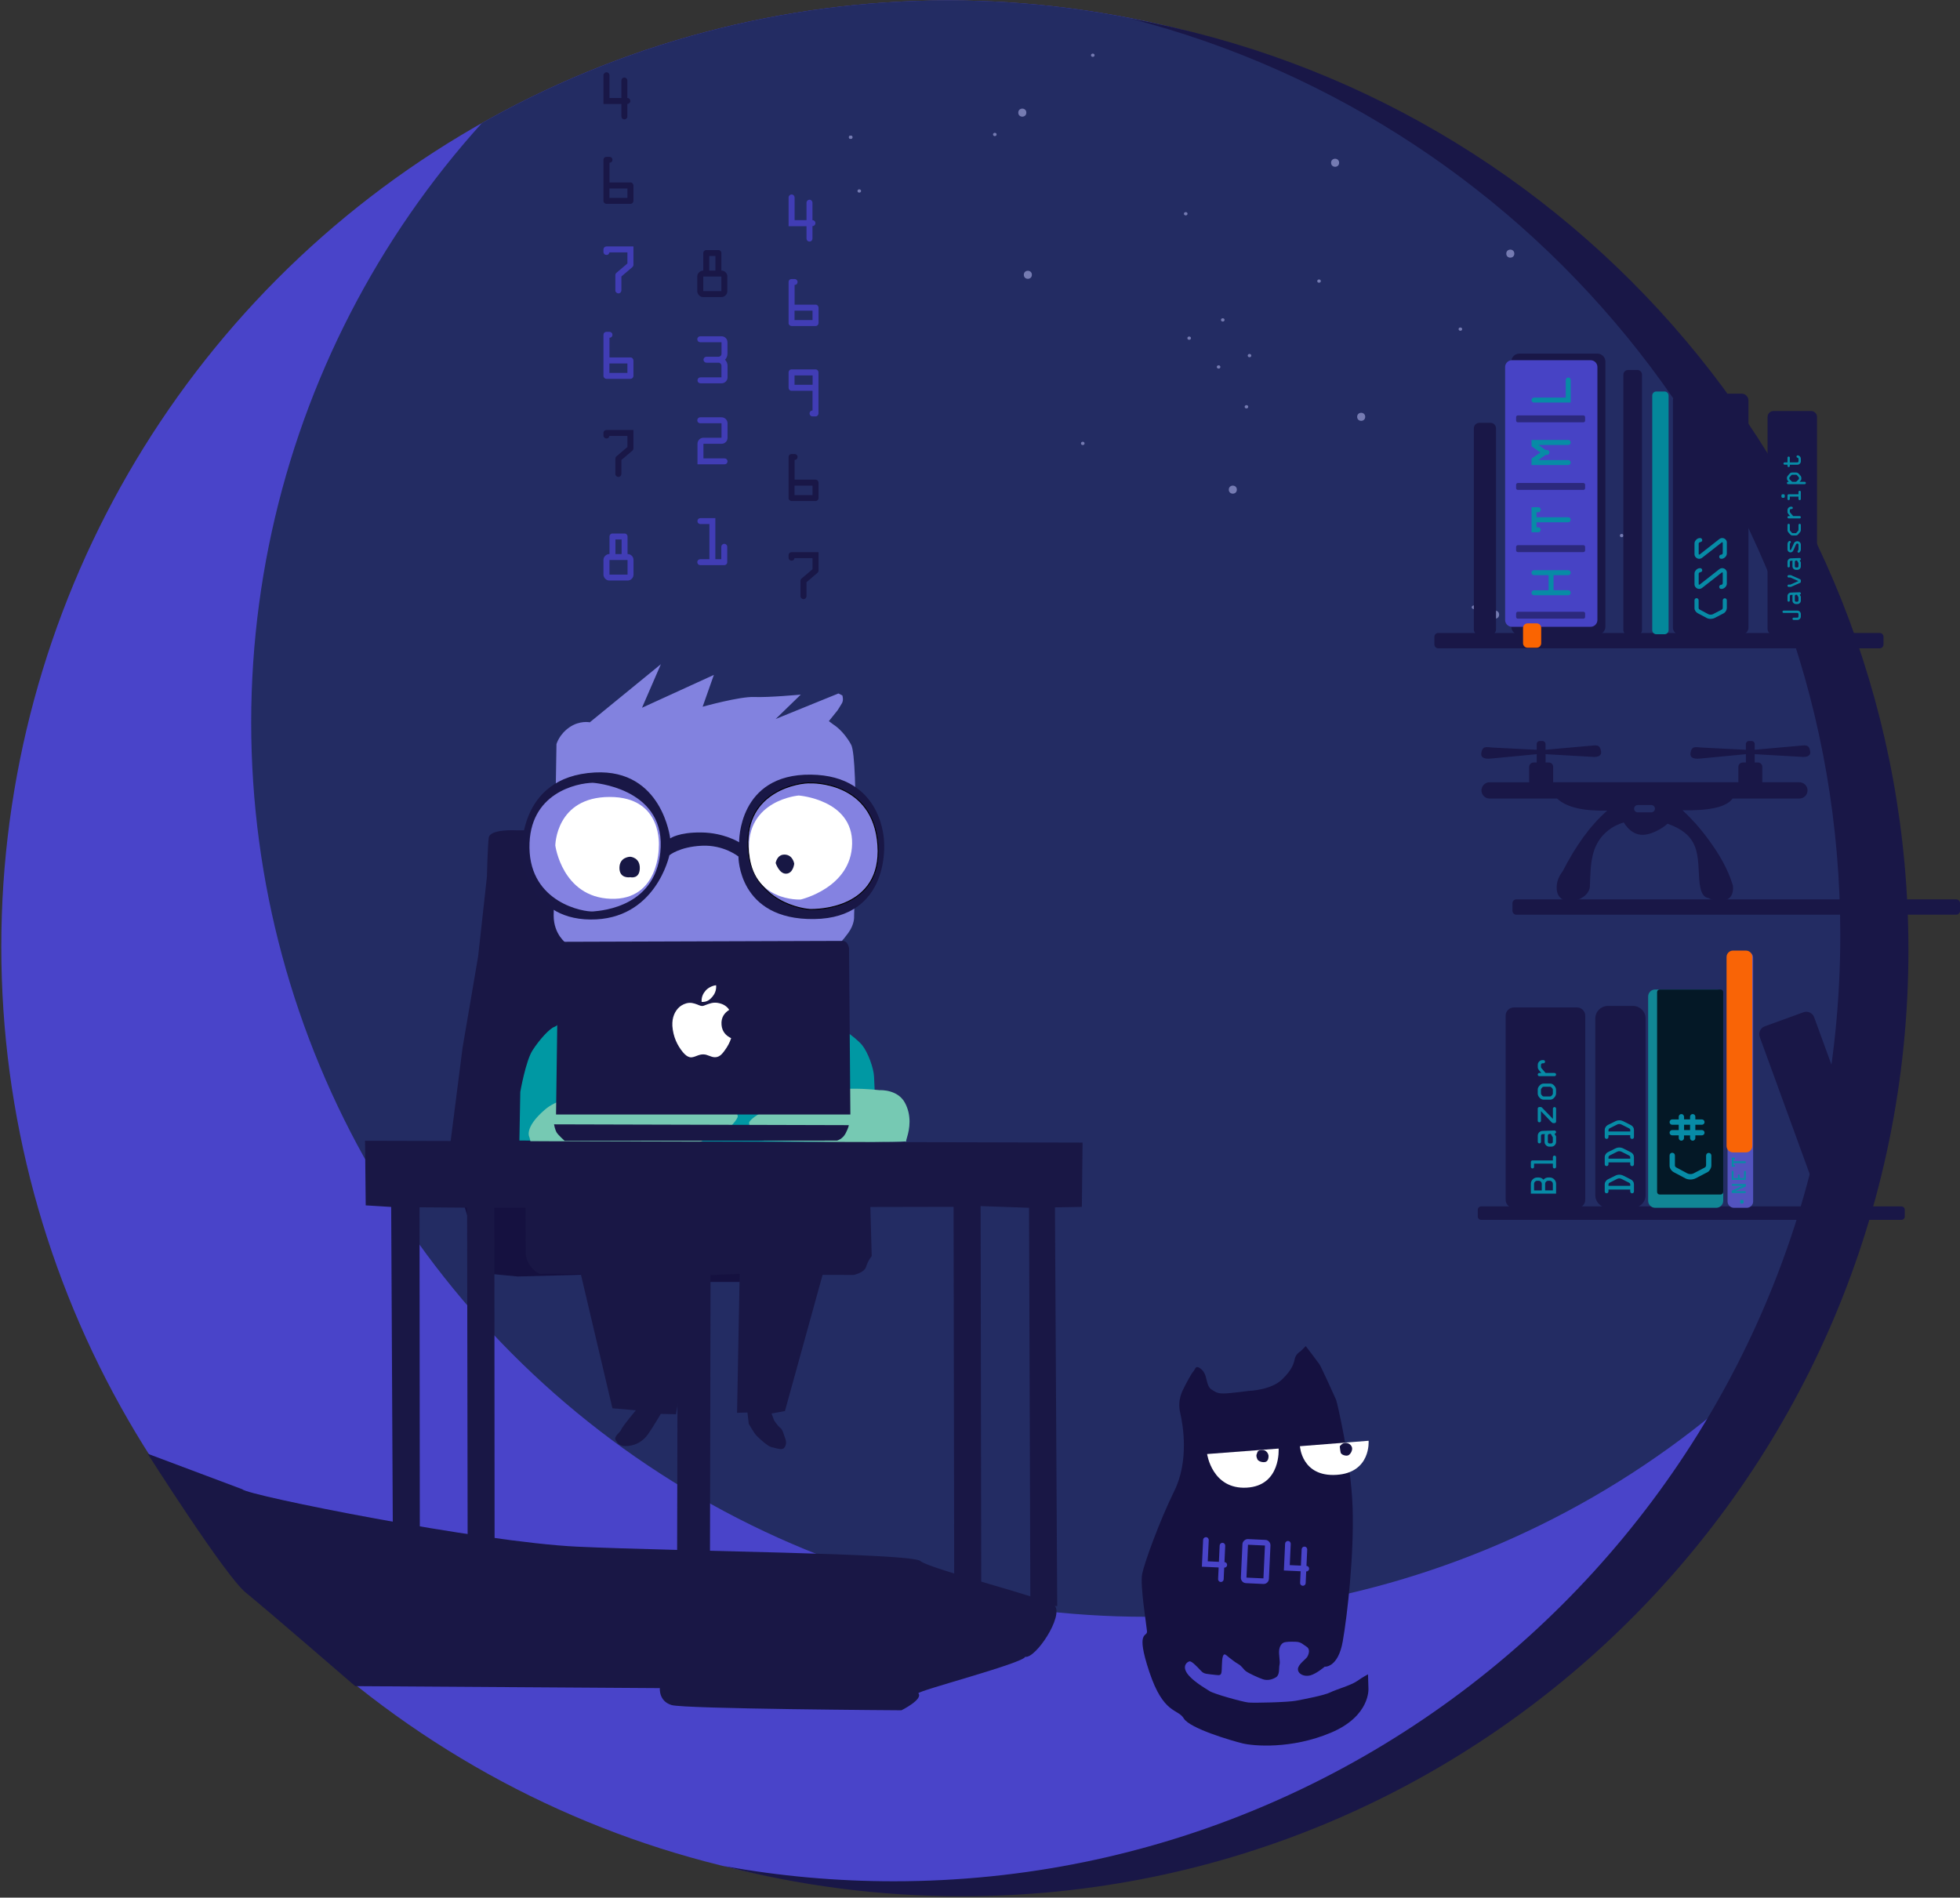 <?xml version="1.0" encoding="UTF-8" standalone="no"?>
<!DOCTYPE svg PUBLIC "-//W3C//DTD SVG 1.1//EN" "http://www.w3.org/Graphics/SVG/1.1/DTD/svg11.dtd">
<svg width="100%" height="100%" viewBox="0 0 2076 2010" version="1.1" xmlns="http://www.w3.org/2000/svg" xmlns:xlink="http://www.w3.org/1999/xlink" xml:space="preserve" xmlns:serif="http://www.serif.com/" style="fill-rule:evenodd;clip-rule:evenodd;stroke-linecap:round;stroke-linejoin:round;stroke-miterlimit:1.5;">
    <rect x="0" y="0" width="2076" height="2010" fill="#333333" stroke="none"/>
    <g id="Artboard1" transform="matrix(0.997,0,0,0.983,-31.454,-63.767)">
        <rect x="31.546" y="64.862" width="2081.96" height="2044.45" style="fill:none;"/>
        <g id="Background" transform="matrix(1.584,0,0,1.606,-3106.16,657.543)">
            <circle cx="2616.68" cy="266.173" r="634.932" style="fill:rgb(73,68,201);"/>
            <clipPath id="_clip1">
                <circle cx="2616.68" cy="266.173" r="634.932"/>
            </clipPath>
            <g clip-path="url(#_clip1)">
                <g transform="matrix(0.945,0,0,0.945,276.599,-135.819)">
                    <circle cx="2616.68" cy="266.173" r="634.932" style="fill:rgb(35,44,99);"/>
                </g>
                <g id="Stars">
                </g>
            </g>
        </g>
        <g id="Chair" transform="matrix(1.04,0,0,1.054,-727.105,78.122)">
            <path id="Rest" d="M1307.19,836.088L1257.71,836.318C1257.71,836.318 1229.86,834.516 1228.71,843.953C1227.56,853.39 1226.87,883.733 1226.87,883.733L1217.89,965.212L1202.01,1058.43L1188.37,1165.25L1432.89,1177.64L1409.86,889.528C1409.86,889.528 1414.5,843.168 1398.2,839.235C1381.9,835.301 1307.19,836.088 1307.19,836.088Z" style="fill:rgb(25,23,69);"/>
            <path d="M1415.55,1298.03L1508.27,1298.03L1563.76,1293.12L1569.37,1266.42L1550.41,1240.43L1504.05,1227.09L1467.53,1227.09L1433.81,1226.39L1425.38,1210.23L1367.08,1197.59C1367.08,1197.59 1302.46,1201.1 1288.41,1204.61C1274.36,1208.12 1249.07,1208.83 1249.07,1208.83L1211.85,1205.32L1199.9,1208.12L1207.63,1232.71L1216.06,1258L1216.76,1276.96L1228.7,1289.6L1258.21,1292.41L1312.29,1291.01L1353.73,1289.6L1384.64,1293.12L1415.55,1298.03Z" style="fill:rgb(21,17,64);"/>
            <g id="Leg" transform="matrix(1,0,0,1,-11.999,3.512)">
                <path d="M1305.12,1642.33C1305.12,1642.33 1303.64,1636 1315.43,1631.29C1327.21,1626.57 1327.51,1626.28 1327.51,1626.28L1433.13,1587.09L1433.78,1288.41L1467.28,1286.1L1466.7,1586.75L1586.39,1632.79C1586.39,1632.79 1593.27,1638.5 1594.17,1642.84C1595.08,1647.19 1591.56,1657.64 1589.6,1659.68C1587.64,1661.72 1575.5,1661.94 1571.58,1660.66C1567.65,1659.38 1539.3,1650.56 1535.53,1648.52C1531.75,1646.48 1461.77,1622 1461.77,1622C1461.77,1622 1451.63,1616.58 1441.03,1619.52C1430.42,1622.47 1383.64,1641.8 1383.64,1641.8L1345.16,1656.63L1320.65,1662.17C1320.65,1662.17 1308.27,1659.69 1306.39,1655.57C1304.5,1651.44 1305.12,1642.33 1305.12,1642.33Z" style="fill:rgb(25,23,69);"/>
            </g>
        </g>
        <g id="Programmer" transform="matrix(1.04,0,0,1.054,-727.105,78.122)">
            <g id="Legs" transform="matrix(1,0,0,1,0,-3)">
                <path d="M1266.31,1222.67L1266.46,1271.7C1266.46,1271.7 1266.46,1279.69 1273.1,1286.93C1279.73,1294.17 1283.28,1292.66 1283.28,1292.66L1322.72,1292.74L1355.07,1430.14L1379,1432.22C1379,1432.22 1365.05,1448.92 1364.09,1451.88C1363.12,1454.84 1355.94,1459.12 1358.42,1462.86C1360.89,1466.6 1362.88,1469.56 1371.33,1468.65C1379.78,1467.75 1386.65,1463.46 1391.48,1456.64C1396.31,1449.83 1404.45,1435.89 1404.45,1435.89L1420.02,1436.25L1444.09,1294.37L1485.05,1292.75L1482.39,1434.76L1493,1434.46L1494.33,1446.1C1494.33,1446.1 1500.07,1455.97 1502.28,1458.18C1504.49,1460.39 1513.62,1469.08 1517.45,1469.81C1521.28,1470.55 1527.91,1473.35 1530.27,1470.85C1532.62,1468.34 1533.07,1464.66 1531.59,1460.98C1530.12,1457.29 1529.09,1451.99 1526.59,1450.22C1524.08,1448.45 1520.25,1442.56 1520.25,1442.56L1517.6,1435.49L1531.3,1432.99L1569.75,1293.78L1601.46,1293.84C1601.46,1293.84 1612.4,1291.67 1614.19,1285.54C1615.98,1279.42 1619.94,1274.61 1619.94,1274.61L1618.52,1223.32L1266.31,1222.67" style="fill:rgb(25,23,69);"/>
            </g>
            <g id="Torso">
                <path d="M1260.04,1153.41L1260.96,1103.69C1260.96,1103.69 1266.49,1072.16 1273.39,1061.34C1280.3,1050.52 1290.88,1038.79 1295.95,1037.17C1301.01,1035.56 1342.35,999.009 1342.35,999.009C1344,983.058 1334.52,952.401 1371.44,932.178C1409.59,911.281 1495.79,918.135 1515.09,925.13C1534.25,932.077 1566.78,1027.96 1571.98,1029.58C1582.41,1032.82 1603.99,1048.28 1610.1,1055.83C1616.22,1063.38 1621.97,1079.57 1622.33,1088.2C1622.69,1096.83 1624.85,1141.07 1624.85,1151.5C1624.85,1161.92 1594.64,1155.45 1594.64,1155.45L1260.04,1153.41" style="fill:rgb(0,152,163);"/>
                <path d="M1494.68,1135.19C1494.68,1135.19 1495.27,1127.17 1538.41,1111.03C1581.54,1094.88 1626.44,1102.07 1628.09,1101.95C1629.74,1101.84 1646.59,1101.48 1653.78,1114.68C1660.97,1127.88 1658.61,1141.67 1656.13,1149.8C1653.66,1157.93 1656.61,1153.69 1652.95,1154.39C1649.3,1155.1 1593.32,1155.34 1593.32,1155.34L1496.81,1153.45L1494.68,1135.19Z" style="fill:rgb(118,201,179);"/>
                <path d="M1444.22,1155.06L1474.05,1140.88C1474.05,1140.88 1483.62,1131.49 1483.07,1128.36C1482.52,1125.23 1477.18,1110.87 1463.55,1111.42C1449.93,1111.97 1359.7,1104.97 1359.7,1104.97C1359.7,1104.97 1308.51,1102.58 1286.23,1121.73C1263.95,1140.88 1270.4,1150.27 1270.4,1150.27L1271.32,1154.32L1444.22,1155.06Z" style="fill:rgb(118,201,179);"/>
            </g>
            <g id="Head" transform="matrix(1,0,0,1,0,3)">
                <path d="M1295.05,920.631L1297.92,745.187C1297.92,745.187 1300.57,735.244 1311.18,727.952C1321.78,720.66 1331.95,722.87 1331.95,722.87L1404.57,663.463L1385.29,707.995L1458.69,674.399L1447.23,706.931C1447.23,706.931 1485.12,696.359 1499.78,696.992C1514.44,697.626 1547.48,694.549 1547.48,694.549L1521.86,719.438L1585.94,693.372L1589.94,695.378C1589.94,695.378 1591.46,699.94 1589.58,703.27C1587.69,706.601 1585.02,710.656 1585.02,710.656L1576.18,721.661L1580.73,725.102C1580.73,725.102 1590.87,730.967 1598.91,745.737C1606.94,760.508 1601.94,921.357 1601.94,921.357C1601.94,921.357 1602.67,929.115 1595.87,938.383C1589.06,947.65 1587.32,948.374 1587.32,948.374L1307.93,948.818C1307.93,948.818 1295.12,939.882 1295.05,920.631Z" style="fill:rgb(130,130,223);"/>
                <path d="M1414.08,841.558C1414.08,841.558 1422.57,835.194 1445.9,835.477C1469.24,835.76 1484.51,845.518 1484.51,845.518C1484.51,845.518 1483.09,775.517 1557.76,776.365C1632.43,777.214 1632.57,845.518 1632.57,845.518C1632.57,845.518 1639.36,922.872 1561.3,924.004C1483.24,925.135 1483.8,860.084 1483.8,860.084C1483.8,860.084 1468.95,847.922 1446.18,849.053C1423.42,850.185 1413.24,858.811 1413.24,858.811C1413.24,858.811 1399.36,925.143 1332.47,924.472C1266.71,923.812 1262.61,858.007 1262.61,858.007C1262.61,858.007 1256.59,778.413 1337.13,774.147C1406.05,770.497 1414.08,841.558 1414.08,841.558Z" style="fill:rgb(25,23,70);"/>
                <path d="M1335.09,784.684C1335.09,784.684 1406.79,789.492 1404.39,850.301C1401.98,911.11 1344.99,915.353 1335.52,916.201C1326.04,917.05 1271.05,907.433 1270.33,851.15C1269.6,794.866 1318.99,784.967 1335.09,784.684Z" style="fill:rgb(132,130,225);"/>
                <path d="M1557.38,784.826C1557.38,784.826 1621.73,782.28 1626.26,848.463C1630.78,914.646 1562.9,914.221 1557.67,914.221C1552.44,914.221 1496.86,907.999 1493.61,850.301C1490.35,792.604 1546.5,784.119 1557.38,784.826Z" style="fill:rgb(132,130,225);stroke:black;stroke-width:0.96px;"/>
                <path d="M1545.35,797.699C1545.35,797.699 1600.65,801.771 1599.92,846.934C1599.2,892.097 1547.34,904.043 1547.34,904.043C1547.34,904.043 1497.83,906.94 1494.67,854.537C1491.5,802.133 1545.35,797.699 1545.35,797.699Z" style="fill:white;"/>
                <path d="M1296.73,848.778C1296.73,848.778 1297.16,799.253 1352.26,799.181C1407.36,799.108 1402.44,850.444 1402.44,850.444C1402.44,850.444 1403.02,905.037 1353.35,903.299C1303.68,901.561 1296.73,848.778 1296.73,848.778Z" style="fill:white;"/>
                <g id="Eyes">
                    <g transform="matrix(1,0,0,1,5.708,24.121)">
                        <path d="M1367.57,836.186C1367.57,836.186 1377.61,836.752 1377.33,848.065C1377.04,859.378 1367.71,857.116 1367.71,857.116C1367.71,857.116 1356.54,859.096 1356.54,847.641C1356.54,836.186 1367.57,836.186 1367.57,836.186Z" style="fill:rgb(23,23,68);"/>
                    </g>
                    <g transform="matrix(1,0,0,1,-3.13,19.518)">
                        <path d="M1524.96,847.217C1524.96,847.217 1526.24,838.166 1534.44,838.59C1542.64,839.014 1543.91,847.924 1543.91,847.924C1543.91,847.924 1542.92,857.823 1535.71,858.106C1528.5,858.388 1524.96,847.217 1524.96,847.217Z" style="fill:rgb(23,23,68);"/>
                    </g>
                </g>
            </g>
        </g>
        <g id="Laptop" transform="matrix(1.04,0,0,1.054,-727.105,78.122)">
            <path d="M1598.13,1126.83L1297.47,1126.79L1299.81,954.445C1299.81,954.445 1299.37,953.317 1301.03,951.775C1302.69,950.233 1303.76,950.263 1303.76,950.263L1590.63,949.334C1590.63,949.334 1593.77,949.542 1595.2,952.389C1596.62,955.236 1596.77,956.6 1596.77,956.6L1598.13,1126.83Z" style="fill:rgb(25,23,69);"/>
            <path d="M1306.27,1153.73L1584.39,1153.49C1584.39,1153.49 1590.16,1152.2 1593.35,1145.95C1596.53,1139.71 1596.53,1137.7 1596.53,1137.7L1295.43,1136.88C1295.43,1136.88 1296.37,1142.42 1298.14,1145.24C1299.91,1148.07 1306.27,1153.73 1306.27,1153.73Z" style="fill:rgb(25,23,69);"/>
            <g id="apple-logo-svgrepo-com.svg" transform="matrix(3.232,0,0,3.232,1446.31,1031.54)">
                <g transform="matrix(1,0,0,1,-11.386,-11.386)">
                    <clipPath id="_clip2">
                        <rect x="0" y="0" width="22.773" height="22.773"/>
                    </clipPath>
                    <g clip-path="url(#_clip2)">
                        <g>
                            <g>
                                <path d="M15.769,0L15.931,0C16.061,1.606 15.448,2.806 14.703,3.675C13.972,4.538 12.971,5.375 11.352,5.248C11.244,3.665 11.858,2.554 12.602,1.687C13.292,0.879 14.557,0.16 15.769,0Z" style="fill:white;fill-rule:nonzero;"/>
                                <path d="M20.67,16.716L20.67,16.761C20.215,18.139 19.566,19.32 18.774,20.416C18.051,21.411 17.165,22.75 15.583,22.75C14.216,22.75 13.308,21.871 11.907,21.847C10.425,21.823 9.61,22.582 8.255,22.773L7.793,22.773C6.798,22.629 5.995,21.841 5.41,21.131C3.685,19.033 2.352,16.323 2.104,12.855L2.104,11.836C2.209,9.354 3.415,7.336 5.018,6.358C5.864,5.838 7.027,5.395 8.322,5.593C8.877,5.679 9.444,5.869 9.941,6.057C10.412,6.238 11.001,6.559 11.559,6.542C11.937,6.531 12.313,6.334 12.694,6.195C13.81,5.792 14.904,5.33 16.346,5.547C18.079,5.809 19.309,6.579 20.069,7.767C18.603,8.7 17.444,10.106 17.642,12.507C17.818,14.688 19.086,15.964 20.67,16.716Z" style="fill:white;fill-rule:nonzero;"/>
                            </g>
                        </g>
                    </g>
                </g>
            </g>
        </g>
        <g id="Table" transform="matrix(1.04,0,0,1.054,-727.105,78.122)">
            <path d="M1234.76,1639.62L1234.47,1222.16L1703.56,1221.2L1704.34,1681.14L1731.95,1682.06L1731.17,1220.45L1780.65,1222.18L1782,1627.97L1809.43,1629.41L1807.13,1221.75L1834.61,1221.28L1835.34,1155.54L1102.37,1153.66L1103.06,1219.71L1129.07,1221.33L1131.14,1630.34L1158.39,1632.73L1158.03,1221.68L1206.64,1222.05L1207.28,1638.86L1234.76,1639.62Z" style="fill:rgb(25,23,69);"/>
        </g>
        <g id="Cat" transform="matrix(0.965,0,0,0.979,-638.825,37.056)">
            <path d="M2069.39,1559.29C2069.39,1559.29 2093.72,1558.63 2105.97,1546.84C2118.23,1535.06 2118.98,1528.46 2120.3,1523.37C2121.62,1518.28 2126.43,1515.73 2126.43,1515.73L2132.18,1509.98C2132.18,1509.98 2145.38,1527.24 2147.26,1529.97C2149.15,1532.7 2164.99,1567.49 2165.74,1569.47C2166.5,1571.45 2182.14,1636.51 2183.79,1688.01C2185.43,1739.51 2178.1,1805.41 2172.94,1834.87C2167.78,1864.33 2153.05,1862.86 2153.05,1862.86C2153.05,1862.86 2144.03,1870.59 2137.22,1872.43C2130.41,1874.27 2123.41,1870.77 2123.59,1865.43C2123.78,1860.1 2132.43,1854.76 2134.09,1851.62C2135.75,1848.49 2137.22,1843.34 2132.98,1840.76C2128.75,1838.18 2127.28,1835.61 2121.01,1835.42C2114.76,1835.24 2111.62,1835.42 2109.05,1835.97C2106.47,1836.53 2103.71,1839.1 2102.97,1844.26C2102.23,1849.41 2104.26,1857.15 2103.34,1860.65C2102.42,1864.15 2103.89,1871.69 2099.47,1874.46C2095.05,1877.22 2089.9,1878.32 2084.93,1876.67C2079.95,1875.01 2069.27,1870.04 2066.33,1867.83C2063.38,1865.62 2062.09,1862.3 2057.86,1859.91C2053.62,1857.52 2050.12,1854.39 2047.55,1852.55C2044.97,1850.7 2042.39,1846.84 2040.92,1851.62C2039.44,1856.41 2040.18,1866.36 2039.26,1869.85C2038.34,1873.35 2035.58,1872.06 2027.66,1871.33C2019.74,1870.59 2019.01,1869.67 2015.88,1866.36C2012.75,1863.04 2006.85,1856.78 2004.46,1856.96C2002.07,1857.15 1995.81,1861.57 2001.51,1870.04C2007.22,1878.51 2021.58,1886.61 2026.37,1889.74C2031.16,1892.87 2062.46,1901.58 2068.91,1902.26C2075.35,1902.94 2112.36,1902.02 2121.2,1900.36C2130.04,1898.7 2152.5,1894.47 2159.13,1891.16C2165.76,1887.84 2181.96,1883.42 2188.78,1878.63C2195.59,1873.85 2200.74,1871.27 2200.74,1871.27L2201.2,1886.78C2201.2,1886.78 2203.61,1917.06 2159.97,1935.47C2116.34,1953.88 2074.54,1950.2 2062.57,1947.25C2050.6,1944.31 2004.57,1930.87 1997.94,1919.82C1991.31,1908.77 1975.66,1915.58 1960.01,1868.63C1944.35,1821.67 1957.98,1830.88 1957.43,1823.88C1956.88,1816.89 1949.61,1773.16 1952.09,1760.79C1954.56,1748.42 1971.26,1702.35 1987.46,1669.5C2003.66,1636.65 1997.3,1597.85 1993.99,1583.49C1990.67,1569.13 1996.38,1559.37 1998.78,1554.58C2001.17,1549.8 2006.33,1540.22 2008.35,1538.01C2010.38,1535.8 2010.75,1531.93 2014.06,1533.41C2017.37,1534.88 2020.5,1538.19 2021.98,1543.17C2023.45,1548.14 2024,1555.13 2028.61,1557.9C2033.21,1560.66 2034.5,1562.13 2041.68,1562.13C2048.86,1562.13 2069.39,1559.29 2069.39,1559.29Z" style="fill:rgb(21,17,64);"/>
            <g transform="matrix(0.906,0,0,0.906,189.929,156.353)">
                <path d="M2023.93,1625.2L2110.82,1618.58C2110.82,1618.58 2113.98,1663.75 2071.98,1666.05C2029.97,1668.35 2023.93,1625.2 2023.93,1625.2Z" style="fill:white;"/>
            </g>
            <g transform="matrix(0.906,0,0,0.906,189.929,156.353)">
                <path d="M2136.71,1615.7L2220.15,1609.08C2220.15,1609.08 2223.31,1647.92 2181.02,1650.51C2138.73,1653.1 2136.71,1615.7 2136.71,1615.7Z" style="fill:white;"/>
            </g>
            <g id="CatEyes" transform="matrix(0.906,0,0,0.906,189.929,156.353)">
                <g transform="matrix(1,0,0,1,1.886,3.418)">
                    <path d="M2088.51,1616.87C2094.3,1616.44 2096.74,1621.88 2096.7,1624.43C2096.66,1626.98 2095.97,1631.23 2091.91,1631.62C2087.86,1632 2083.88,1630.15 2083.07,1628.03C2082.26,1625.9 2081.33,1624.01 2082.37,1621.77C2083.41,1619.53 2082.72,1617.29 2088.51,1616.87Z" style="fill:rgb(21,17,64);"/>
                </g>
                <g transform="matrix(1,0,0,1,0.118,4.007)">
                    <path d="M2184.99,1611.88C2184.99,1611.88 2187.93,1607.5 2192.08,1607.65C2196.23,1607.81 2198.72,1610.14 2199.7,1612.78C2200.68,1615.42 2199.25,1618.74 2198.04,1620.33C2196.83,1621.91 2195.55,1623.42 2192.31,1623.12C2189.07,1622.82 2186.65,1621.23 2186.12,1619.57C2185.6,1617.91 2184.99,1611.88 2184.99,1611.88Z" style="fill:rgb(21,17,64);"/>
                </g>
            </g>
            <g transform="matrix(1.038,0.048,-0.048,1.038,757.365,-39.263)">
                <g transform="matrix(72,0,0,72,1282.61,1682.07)">
                    <path d="M0.369,-0.042L0.369,-0.213L0.122,-0.213L0.122,-0.608C0.122,-0.619 0.126,-0.629 0.135,-0.637C0.143,-0.646 0.153,-0.65 0.164,-0.65C0.175,-0.65 0.185,-0.646 0.193,-0.637C0.201,-0.629 0.205,-0.619 0.205,-0.608L0.205,-0.296L0.369,-0.296L0.369,-0.536C0.369,-0.548 0.373,-0.557 0.381,-0.566C0.389,-0.574 0.399,-0.578 0.41,-0.578C0.422,-0.578 0.431,-0.574 0.439,-0.566C0.447,-0.557 0.451,-0.548 0.451,-0.536L0.451,-0.296C0.463,-0.296 0.472,-0.292 0.48,-0.284C0.488,-0.276 0.492,-0.266 0.492,-0.255C0.492,-0.243 0.488,-0.234 0.48,-0.226C0.472,-0.218 0.463,-0.214 0.451,-0.214L0.451,-0.042C0.451,-0.031 0.447,-0.021 0.439,-0.013C0.431,-0.005 0.421,-0.001 0.41,-0.001C0.399,-0.001 0.389,-0.005 0.381,-0.013C0.373,-0.021 0.369,-0.031 0.369,-0.042Z" style="fill:rgb(73,68,201);fill-rule:nonzero;"/>
                </g>
                <g transform="matrix(72,0,0,72,1326.09,1682.07)">
                    <path d="M0.099,-0.08L0.099,-0.571C0.099,-0.592 0.107,-0.611 0.123,-0.626C0.138,-0.642 0.157,-0.65 0.178,-0.65L0.434,-0.65C0.455,-0.65 0.474,-0.642 0.489,-0.626C0.504,-0.611 0.512,-0.592 0.512,-0.571L0.512,-0.08C0.512,-0.058 0.504,-0.04 0.489,-0.024C0.474,-0.009 0.455,-0.001 0.433,-0.001L0.178,-0.001C0.156,-0.001 0.137,-0.009 0.122,-0.024C0.107,-0.04 0.099,-0.058 0.099,-0.08ZM0.431,-0.083L0.431,-0.567L0.181,-0.567L0.181,-0.083L0.431,-0.083Z" style="fill:rgb(73,68,201);fill-rule:nonzero;"/>
                </g>
                <g transform="matrix(72,0,0,72,1369.58,1682.07)">
                    <path d="M0.369,-0.042L0.369,-0.213L0.122,-0.213L0.122,-0.608C0.122,-0.619 0.126,-0.629 0.135,-0.637C0.143,-0.646 0.153,-0.65 0.164,-0.65C0.175,-0.65 0.185,-0.646 0.193,-0.637C0.201,-0.629 0.205,-0.619 0.205,-0.608L0.205,-0.296L0.369,-0.296L0.369,-0.536C0.369,-0.548 0.373,-0.557 0.381,-0.566C0.389,-0.574 0.399,-0.578 0.41,-0.578C0.422,-0.578 0.431,-0.574 0.439,-0.566C0.447,-0.557 0.451,-0.548 0.451,-0.536L0.451,-0.296C0.463,-0.296 0.472,-0.292 0.48,-0.284C0.488,-0.276 0.492,-0.266 0.492,-0.255C0.492,-0.243 0.488,-0.234 0.48,-0.226C0.472,-0.218 0.463,-0.214 0.451,-0.214L0.451,-0.042C0.451,-0.031 0.447,-0.021 0.439,-0.013C0.431,-0.005 0.421,-0.001 0.41,-0.001C0.399,-0.001 0.389,-0.005 0.381,-0.013C0.373,-0.021 0.369,-0.031 0.369,-0.042Z" style="fill:rgb(73,68,201);fill-rule:nonzero;"/>
                </g>
            </g>
        </g>
        <g id="Shadow" transform="matrix(0.788,0,0,0.8,-838.732,258.197)">
            <path d="M1583.3,2029.44L1994.02,2032.1C1994.02,2032.1 1992.26,2049.66 2009.83,2054.92C2027.38,2060.19 2319.76,2061.95 2319.76,2061.95C2319.76,2061.95 2349.2,2047.33 2342.59,2039.12C2340.11,2036.03 2483.7,1998.61 2486.59,1989.95C2500.56,1992.59 2538.89,1934.97 2526.23,1920.83C2518.53,1912.23 2356.64,1871.42 2345.23,1860.88C2333.81,1850.35 2019.37,1847.93 1882.51,1841.57C1753.62,1835.57 1437.2,1772.47 1431.21,1764.3L1303.5,1716.4C1303.5,1716.4 1408.38,1881.38 1435.6,1903.33C1462.81,1925.28 1583.3,2029.44 1583.3,2029.44Z" style="fill:rgb(25,23,69);"/>
        </g>
        <g id="Numbers3" transform="matrix(0.97,0,0,0.998,0.955,-37.503)">
            <g transform="matrix(0.839,0,0,0.827,829.992,205.765)">
                <g transform="matrix(94.73,0,0,94.73,66.183,190.698)">
                    <path d="M0.369,-0.042L0.369,-0.213L0.122,-0.213L0.122,-0.608C0.122,-0.619 0.126,-0.629 0.135,-0.637C0.143,-0.646 0.153,-0.65 0.164,-0.65C0.175,-0.65 0.185,-0.646 0.193,-0.637C0.201,-0.629 0.205,-0.619 0.205,-0.608L0.205,-0.296L0.369,-0.296L0.369,-0.536C0.369,-0.548 0.373,-0.557 0.381,-0.566C0.389,-0.574 0.399,-0.578 0.41,-0.578C0.422,-0.578 0.431,-0.574 0.439,-0.566C0.447,-0.557 0.451,-0.548 0.451,-0.536L0.451,-0.296C0.463,-0.296 0.472,-0.292 0.48,-0.284C0.488,-0.276 0.492,-0.266 0.492,-0.255C0.492,-0.243 0.488,-0.234 0.48,-0.226C0.472,-0.218 0.463,-0.214 0.451,-0.214L0.451,-0.042C0.451,-0.031 0.447,-0.021 0.439,-0.013C0.431,-0.005 0.421,-0.001 0.41,-0.001C0.399,-0.001 0.389,-0.005 0.381,-0.013C0.373,-0.021 0.369,-0.031 0.369,-0.042Z" style="fill:rgb(65,61,181);fill-rule:nonzero;"/>
                </g>
            </g>
            <g transform="matrix(0.839,0,0,0.827,831.66,296.968)">
                <g transform="matrix(94.73,0,0,94.73,66.183,190.698)">
                    <path d="M0.143,-0.649L0.184,-0.649C0.195,-0.649 0.205,-0.645 0.213,-0.637C0.221,-0.629 0.225,-0.619 0.225,-0.608C0.225,-0.597 0.221,-0.587 0.213,-0.579C0.205,-0.571 0.195,-0.567 0.184,-0.567L0.184,-0.296L0.473,-0.296C0.484,-0.296 0.494,-0.292 0.502,-0.283C0.51,-0.275 0.514,-0.265 0.514,-0.254L0.514,-0.042C0.514,-0.031 0.51,-0.021 0.502,-0.013C0.493,-0.005 0.484,-0.001 0.472,-0.001L0.143,-0.001C0.132,-0.001 0.122,-0.005 0.114,-0.013C0.105,-0.021 0.101,-0.031 0.101,-0.042L0.101,-0.608C0.101,-0.619 0.105,-0.629 0.113,-0.637C0.121,-0.645 0.131,-0.649 0.143,-0.649ZM0.183,-0.213L0.183,-0.083L0.431,-0.083L0.431,-0.213L0.183,-0.213Z" style="fill:rgb(65,61,181);fill-rule:nonzero;"/>
                </g>
            </g>
            <g transform="matrix(0.839,0,0,0.827,831.66,485.916)">
                <g transform="matrix(94.73,0,0,94.73,66.183,190.698)">
                    <path d="M0.143,-0.649L0.184,-0.649C0.195,-0.649 0.205,-0.645 0.213,-0.637C0.221,-0.629 0.225,-0.619 0.225,-0.608C0.225,-0.597 0.221,-0.587 0.213,-0.579C0.205,-0.571 0.195,-0.567 0.184,-0.567L0.184,-0.296L0.473,-0.296C0.484,-0.296 0.494,-0.292 0.502,-0.283C0.51,-0.275 0.514,-0.265 0.514,-0.254L0.514,-0.042C0.514,-0.031 0.51,-0.021 0.502,-0.013C0.493,-0.005 0.484,-0.001 0.472,-0.001L0.143,-0.001C0.132,-0.001 0.122,-0.005 0.114,-0.013C0.105,-0.021 0.101,-0.031 0.101,-0.042L0.101,-0.608C0.101,-0.619 0.105,-0.629 0.113,-0.637C0.121,-0.645 0.131,-0.649 0.143,-0.649ZM0.183,-0.213L0.183,-0.083L0.431,-0.083L0.431,-0.213L0.183,-0.213Z" style="fill:rgb(25,23,71);fill-rule:nonzero;"/>
                </g>
            </g>
            <g transform="matrix(0.839,0,0,0.827,831.815,591.819)">
                <g transform="matrix(94.73,0,0,94.73,66.183,190.698)">
                    <path d="M0.099,-0.572L0.099,-0.607C0.099,-0.618 0.103,-0.628 0.111,-0.636C0.119,-0.644 0.129,-0.648 0.14,-0.648L0.512,-0.648L0.512,-0.396C0.512,-0.383 0.507,-0.372 0.497,-0.363L0.346,-0.234L0.346,-0.043C0.346,-0.032 0.342,-0.022 0.334,-0.013C0.326,-0.005 0.317,-0.001 0.305,-0.001C0.294,-0.001 0.284,-0.005 0.276,-0.013C0.267,-0.021 0.263,-0.031 0.263,-0.042L0.263,-0.249C0.263,-0.265 0.268,-0.277 0.278,-0.285L0.429,-0.413L0.429,-0.566L0.181,-0.566C0.175,-0.542 0.162,-0.531 0.14,-0.531C0.129,-0.531 0.119,-0.535 0.111,-0.543C0.103,-0.551 0.099,-0.56 0.099,-0.572Z" style="fill:rgb(25,23,71);fill-rule:nonzero;"/>
                </g>
            </g>
            <g transform="matrix(0.839,0,0,0.827,831.583,394.618)">
                <g transform="matrix(94.73,0,0,94.73,66.183,190.698)">
                    <path d="M0.473,-0.002L0.432,-0.002C0.421,-0.002 0.411,-0.006 0.403,-0.014C0.395,-0.022 0.391,-0.032 0.391,-0.043C0.391,-0.054 0.395,-0.064 0.403,-0.072C0.411,-0.08 0.421,-0.084 0.432,-0.084L0.432,-0.355L0.143,-0.355C0.132,-0.355 0.122,-0.359 0.114,-0.367C0.106,-0.375 0.102,-0.385 0.102,-0.396L0.102,-0.609C0.102,-0.62 0.106,-0.63 0.114,-0.638C0.122,-0.646 0.132,-0.65 0.143,-0.65L0.473,-0.65C0.484,-0.65 0.494,-0.646 0.502,-0.638C0.51,-0.63 0.514,-0.62 0.514,-0.609L0.514,-0.043C0.514,-0.032 0.51,-0.022 0.502,-0.014C0.494,-0.006 0.485,-0.002 0.473,-0.002ZM0.433,-0.438L0.433,-0.567L0.184,-0.567L0.184,-0.438L0.433,-0.438Z" style="fill:rgb(65,61,181);fill-rule:nonzero;"/>
                </g>
            </g>
        </g>
        <g id="Numbers2" transform="matrix(0.97,0,0,0.998,0.955,-55.812)">
            <g transform="matrix(0.839,0,0,0.827,629.074,280.077)">
                <g transform="matrix(94.73,0,0,94.73,66.183,190.698)">
                    <path d="M0.099,-0.572L0.099,-0.607C0.099,-0.618 0.103,-0.628 0.111,-0.636C0.119,-0.644 0.129,-0.648 0.14,-0.648L0.512,-0.648L0.512,-0.396C0.512,-0.383 0.507,-0.372 0.497,-0.363L0.346,-0.234L0.346,-0.043C0.346,-0.032 0.342,-0.022 0.334,-0.013C0.326,-0.005 0.317,-0.001 0.305,-0.001C0.294,-0.001 0.284,-0.005 0.276,-0.013C0.267,-0.021 0.263,-0.031 0.263,-0.042L0.263,-0.249C0.263,-0.265 0.268,-0.277 0.278,-0.285L0.429,-0.413L0.429,-0.566L0.181,-0.566C0.175,-0.542 0.162,-0.531 0.14,-0.531C0.129,-0.531 0.119,-0.535 0.111,-0.543C0.103,-0.551 0.099,-0.56 0.099,-0.572Z" style="fill:rgb(65,61,181);fill-rule:nonzero;"/>
                </g>
            </g>
            <g transform="matrix(0.839,0,0,0.827,627.251,92.185)">
                <g transform="matrix(94.73,0,0,94.73,66.183,190.698)">
                    <path d="M0.369,-0.042L0.369,-0.213L0.122,-0.213L0.122,-0.608C0.122,-0.619 0.126,-0.629 0.135,-0.637C0.143,-0.646 0.153,-0.65 0.164,-0.65C0.175,-0.65 0.185,-0.646 0.193,-0.637C0.201,-0.629 0.205,-0.619 0.205,-0.608L0.205,-0.296L0.369,-0.296L0.369,-0.536C0.369,-0.548 0.373,-0.557 0.381,-0.566C0.389,-0.574 0.399,-0.578 0.41,-0.578C0.422,-0.578 0.431,-0.574 0.439,-0.566C0.447,-0.557 0.451,-0.548 0.451,-0.536L0.451,-0.296C0.463,-0.296 0.472,-0.292 0.48,-0.284C0.488,-0.276 0.492,-0.266 0.492,-0.255C0.492,-0.243 0.488,-0.234 0.48,-0.226C0.472,-0.218 0.463,-0.214 0.451,-0.214L0.451,-0.042C0.451,-0.031 0.447,-0.021 0.439,-0.013C0.431,-0.005 0.421,-0.001 0.41,-0.001C0.399,-0.001 0.389,-0.005 0.381,-0.013C0.373,-0.021 0.369,-0.031 0.369,-0.042Z" style="fill:rgb(25,23,71);fill-rule:nonzero;"/>
                </g>
            </g>
            <g transform="matrix(0.839,0,0,0.827,628.919,183.388)">
                <g transform="matrix(94.73,0,0,94.73,66.183,190.698)">
                    <path d="M0.143,-0.649L0.184,-0.649C0.195,-0.649 0.205,-0.645 0.213,-0.637C0.221,-0.629 0.225,-0.619 0.225,-0.608C0.225,-0.597 0.221,-0.587 0.213,-0.579C0.205,-0.571 0.195,-0.567 0.184,-0.567L0.184,-0.296L0.473,-0.296C0.484,-0.296 0.494,-0.292 0.502,-0.283C0.51,-0.275 0.514,-0.265 0.514,-0.254L0.514,-0.042C0.514,-0.031 0.51,-0.021 0.502,-0.013C0.493,-0.005 0.484,-0.001 0.472,-0.001L0.143,-0.001C0.132,-0.001 0.122,-0.005 0.114,-0.013C0.105,-0.021 0.101,-0.031 0.101,-0.042L0.101,-0.608C0.101,-0.619 0.105,-0.629 0.113,-0.637C0.121,-0.645 0.131,-0.649 0.143,-0.649ZM0.183,-0.213L0.183,-0.083L0.431,-0.083L0.431,-0.213L0.183,-0.213Z" style="fill:rgb(25,23,71);fill-rule:nonzero;"/>
                </g>
            </g>
            <g transform="matrix(0.839,0,0,0.827,628.919,372.336)">
                <g transform="matrix(94.73,0,0,94.73,66.183,190.698)">
                    <path d="M0.143,-0.649L0.184,-0.649C0.195,-0.649 0.205,-0.645 0.213,-0.637C0.221,-0.629 0.225,-0.619 0.225,-0.608C0.225,-0.597 0.221,-0.587 0.213,-0.579C0.205,-0.571 0.195,-0.567 0.184,-0.567L0.184,-0.296L0.473,-0.296C0.484,-0.296 0.494,-0.292 0.502,-0.283C0.51,-0.275 0.514,-0.265 0.514,-0.254L0.514,-0.042C0.514,-0.031 0.51,-0.021 0.502,-0.013C0.493,-0.005 0.484,-0.001 0.472,-0.001L0.143,-0.001C0.132,-0.001 0.122,-0.005 0.114,-0.013C0.105,-0.021 0.101,-0.031 0.101,-0.042L0.101,-0.608C0.101,-0.619 0.105,-0.629 0.113,-0.637C0.121,-0.645 0.131,-0.649 0.143,-0.649ZM0.183,-0.213L0.183,-0.083L0.431,-0.083L0.431,-0.213L0.183,-0.213Z" style="fill:rgb(65,61,181);fill-rule:nonzero;"/>
                </g>
            </g>
            <g transform="matrix(0.839,0,0,0.827,629.074,478.238)">
                <g transform="matrix(94.73,0,0,94.73,66.183,190.698)">
                    <path d="M0.099,-0.572L0.099,-0.607C0.099,-0.618 0.103,-0.628 0.111,-0.636C0.119,-0.644 0.129,-0.648 0.14,-0.648L0.512,-0.648L0.512,-0.396C0.512,-0.383 0.507,-0.372 0.497,-0.363L0.346,-0.234L0.346,-0.043C0.346,-0.032 0.342,-0.022 0.334,-0.013C0.326,-0.005 0.317,-0.001 0.305,-0.001C0.294,-0.001 0.284,-0.005 0.276,-0.013C0.267,-0.021 0.263,-0.031 0.263,-0.042L0.263,-0.249C0.263,-0.265 0.268,-0.277 0.278,-0.285L0.429,-0.413L0.429,-0.566L0.181,-0.566C0.175,-0.542 0.162,-0.531 0.14,-0.531C0.129,-0.531 0.119,-0.535 0.111,-0.543C0.103,-0.551 0.099,-0.56 0.099,-0.572Z" style="fill:rgb(25,23,71);fill-rule:nonzero;"/>
                </g>
            </g>
            <g transform="matrix(0.839,0,0,0.827,629.152,590.09)">
                <g transform="matrix(94.73,0,0,94.73,66.183,190.698)">
                    <path d="M0.098,-0.084L0.098,-0.284C0.098,-0.307 0.106,-0.326 0.123,-0.342C0.139,-0.358 0.158,-0.366 0.181,-0.366L0.181,-0.608C0.181,-0.619 0.185,-0.629 0.193,-0.637C0.201,-0.645 0.21,-0.649 0.222,-0.649L0.389,-0.649C0.401,-0.649 0.41,-0.645 0.418,-0.637C0.426,-0.629 0.43,-0.619 0.43,-0.608L0.43,-0.366C0.452,-0.366 0.472,-0.358 0.488,-0.343C0.504,-0.327 0.512,-0.307 0.512,-0.284L0.512,-0.083C0.512,-0.061 0.504,-0.041 0.488,-0.025C0.472,-0.009 0.452,-0.001 0.43,-0.001L0.181,-0.001C0.158,-0.001 0.138,-0.009 0.122,-0.026C0.106,-0.043 0.098,-0.063 0.098,-0.084ZM0.263,-0.567L0.263,-0.366L0.348,-0.366L0.348,-0.567L0.263,-0.567ZM0.181,-0.284L0.181,-0.083L0.43,-0.083L0.43,-0.284L0.181,-0.284Z" style="fill:rgb(65,61,181);fill-rule:nonzero;"/>
                </g>
            </g>
        </g>
        <g id="Numbers1" transform="matrix(0.97,0,0,0.998,0.955,-73.104)">
            <g transform="matrix(0.839,0,0,0.827,731.901,590.808)">
                <g transform="matrix(94.73,0,0,94.73,66.183,190.698)">
                    <path d="M0.139,-0.083L0.265,-0.083L0.265,-0.567L0.141,-0.567C0.13,-0.567 0.12,-0.571 0.112,-0.579C0.104,-0.587 0.1,-0.597 0.1,-0.608C0.1,-0.619 0.104,-0.629 0.112,-0.637C0.12,-0.645 0.13,-0.649 0.141,-0.649L0.347,-0.649L0.347,-0.083L0.429,-0.083L0.429,-0.254C0.429,-0.265 0.433,-0.275 0.441,-0.283C0.449,-0.291 0.459,-0.295 0.47,-0.295C0.482,-0.295 0.491,-0.291 0.499,-0.283C0.507,-0.275 0.511,-0.265 0.511,-0.254L0.511,-0.042C0.511,-0.031 0.507,-0.021 0.499,-0.013C0.491,-0.005 0.482,-0.001 0.47,-0.001L0.139,-0.001C0.128,-0.001 0.118,-0.005 0.11,-0.013C0.102,-0.022 0.098,-0.032 0.098,-0.043C0.098,-0.054 0.102,-0.063 0.11,-0.071C0.118,-0.079 0.128,-0.083 0.139,-0.083Z" style="fill:rgb(65,61,181);fill-rule:nonzero;"/>
                </g>
            </g>
            <g transform="matrix(0.839,0,0,0.827,731.979,481.948)">
                <g transform="matrix(94.73,0,0,94.73,66.183,190.698)">
                    <path d="M0.473,-0.001L0.1,-0.001L0.1,-0.284C0.1,-0.307 0.108,-0.326 0.124,-0.343C0.14,-0.359 0.16,-0.367 0.182,-0.367L0.431,-0.367L0.431,-0.567L0.138,-0.567C0.126,-0.567 0.117,-0.571 0.109,-0.579C0.101,-0.587 0.097,-0.597 0.097,-0.608C0.097,-0.619 0.101,-0.629 0.109,-0.637C0.117,-0.645 0.126,-0.649 0.138,-0.649L0.431,-0.649C0.454,-0.649 0.473,-0.641 0.49,-0.625C0.506,-0.609 0.514,-0.589 0.514,-0.567L0.514,-0.367C0.514,-0.344 0.506,-0.324 0.49,-0.308C0.473,-0.292 0.454,-0.284 0.431,-0.284L0.182,-0.284L0.182,-0.083L0.473,-0.083C0.484,-0.083 0.494,-0.079 0.502,-0.071C0.51,-0.063 0.514,-0.053 0.514,-0.042C0.514,-0.031 0.51,-0.021 0.502,-0.013C0.494,-0.005 0.484,-0.001 0.473,-0.001Z" style="fill:rgb(65,61,181);fill-rule:nonzero;"/>
                </g>
            </g>
            <g transform="matrix(0.839,0,0,0.827,731.901,394.471)">
                <g transform="matrix(94.73,0,0,94.73,66.183,190.698)">
                    <path d="M0.514,-0.567L0.514,-0.413C0.514,-0.377 0.503,-0.348 0.481,-0.326C0.504,-0.301 0.515,-0.273 0.515,-0.243L0.515,-0.083C0.515,-0.061 0.507,-0.041 0.491,-0.025C0.474,-0.009 0.455,-0.001 0.432,-0.001L0.142,-0.001C0.131,-0.001 0.121,-0.005 0.113,-0.013C0.105,-0.021 0.101,-0.031 0.101,-0.042C0.101,-0.053 0.105,-0.063 0.113,-0.071C0.121,-0.079 0.131,-0.083 0.142,-0.083L0.431,-0.083L0.431,-0.243C0.431,-0.255 0.427,-0.264 0.419,-0.273C0.411,-0.281 0.402,-0.285 0.39,-0.285L0.225,-0.285C0.214,-0.285 0.204,-0.289 0.196,-0.297C0.188,-0.305 0.184,-0.314 0.184,-0.326C0.184,-0.338 0.188,-0.347 0.196,-0.355C0.204,-0.363 0.214,-0.367 0.225,-0.367L0.391,-0.367C0.402,-0.367 0.412,-0.371 0.42,-0.379C0.428,-0.387 0.432,-0.397 0.432,-0.408L0.432,-0.567L0.139,-0.567C0.128,-0.567 0.118,-0.571 0.11,-0.579C0.102,-0.587 0.098,-0.597 0.098,-0.608C0.098,-0.619 0.102,-0.629 0.11,-0.637C0.118,-0.645 0.128,-0.649 0.139,-0.649L0.432,-0.649C0.455,-0.649 0.474,-0.641 0.49,-0.625C0.506,-0.609 0.514,-0.589 0.514,-0.567Z" style="fill:rgb(65,61,181);fill-rule:nonzero;"/>
                </g>
            </g>
            <g transform="matrix(0.839,0,0,0.827,731.901,301.378)">
                <g transform="matrix(94.73,0,0,94.73,66.183,190.698)">
                    <path d="M0.098,-0.084L0.098,-0.284C0.098,-0.307 0.106,-0.326 0.123,-0.342C0.139,-0.358 0.158,-0.366 0.181,-0.366L0.181,-0.608C0.181,-0.619 0.185,-0.629 0.193,-0.637C0.201,-0.645 0.21,-0.649 0.222,-0.649L0.389,-0.649C0.401,-0.649 0.41,-0.645 0.418,-0.637C0.426,-0.629 0.43,-0.619 0.43,-0.608L0.43,-0.366C0.452,-0.366 0.472,-0.358 0.488,-0.343C0.504,-0.327 0.512,-0.307 0.512,-0.284L0.512,-0.083C0.512,-0.061 0.504,-0.041 0.488,-0.025C0.472,-0.009 0.452,-0.001 0.43,-0.001L0.181,-0.001C0.158,-0.001 0.138,-0.009 0.122,-0.026C0.106,-0.043 0.098,-0.063 0.098,-0.084ZM0.263,-0.567L0.263,-0.366L0.348,-0.366L0.348,-0.567L0.263,-0.567ZM0.181,-0.284L0.181,-0.083L0.43,-0.083L0.43,-0.284L0.181,-0.284Z" style="fill:rgb(25,23,71);fill-rule:nonzero;"/>
                </g>
            </g>
        </g>
        <g id="Stars1" serif:id="Stars">
            <g id="S26" transform="matrix(0.303,0,0,0.307,1078.91,296.517)">
                <circle cx="1838.76" cy="135.676" r="14.1" style="fill:rgb(117,123,178);"/>
            </g>
            <g id="S25" transform="matrix(0.303,0,0,0.307,892.78,198.606)">
                <circle cx="1838.76" cy="135.676" r="14.1" style="fill:rgb(117,123,178);"/>
            </g>
            <g id="S24" transform="matrix(0.303,0,0,0.307,1062.75,685.518)">
                <circle cx="1838.76" cy="135.676" r="14.1" style="fill:rgb(117,123,178);"/>
            </g>
            <g id="S23" transform="matrix(0.303,0,0,0.307,784.123,550.826)">
                <circle cx="1838.76" cy="135.676" r="14.1" style="fill:rgb(117,123,178);"/>
            </g>
            <g id="S22" transform="matrix(0.303,0,0,0.307,560.478,144.591)">
                <circle cx="1838.76" cy="135.676" r="14.1" style="fill:rgb(117,123,178);"/>
            </g>
            <g id="S21" transform="matrix(0.303,0,0,0.307,920.486,472.357)">
                <circle cx="1838.76" cy="135.676" r="14.1" style="fill:rgb(117,123,178);"/>
            </g>
            <g id="S20" transform="matrix(0.303,0,0,0.307,566.364,319.321)">
                <circle cx="1838.76" cy="135.676" r="14.1" style="fill:rgb(117,123,178);"/>
            </g>
            <g id="S19" transform="matrix(0.135,0,0,0.125,1348.92,702.253)">
                <circle cx="1838.76" cy="135.676" r="14.1" style="fill:rgb(117,123,178);"/>
            </g>
            <g id="S18" transform="matrix(0.135,0,0,0.125,1348.92,702.253)">
                <circle cx="1838.76" cy="135.676" r="14.1" style="fill:rgb(117,123,178);"/>
            </g>
            <g id="S17" transform="matrix(0.135,0,0,0.125,1459.89,442.541)">
                <circle cx="1838.76" cy="135.676" r="14.1" style="fill:rgb(117,123,178);"/>
            </g>
            <g id="S16" transform="matrix(0.135,0,0,0.125,1459.89,442.541)">
                <circle cx="1838.76" cy="135.676" r="14.1" style="fill:rgb(117,123,178);"/>
            </g>
            <g id="S15" transform="matrix(0.135,0,0,0.125,687.048,195.796)">
                <circle cx="1838.76" cy="135.676" r="14.1" style="fill:rgb(117,123,178);"/>
            </g>
            <g id="S14" transform="matrix(0.135,0,0,0.125,687.048,195.796)">
                <circle cx="1838.76" cy="135.676" r="14.1" style="fill:rgb(117,123,178);"/>
            </g>
            <g id="S13" transform="matrix(0.135,0,0,0.125,696.183,253.695)">
                <circle cx="1838.76" cy="135.676" r="14.1" style="fill:rgb(117,123,178);"/>
            </g>
            <g id="S12" transform="matrix(0.135,0,0,0.125,1077.92,443.322)">
                <circle cx="1838.76" cy="135.676" r="14.1" style="fill:rgb(117,123,178);"/>
            </g>
            <g id="S121" serif:id="S12" transform="matrix(0.135,0,0,0.125,1506.13,625.003)">
                <circle cx="1838.76" cy="135.676" r="14.1" style="fill:rgb(117,123,178);"/>
            </g>
            <g id="S11" transform="matrix(0.135,0,0,0.125,1334.78,402.563)">
                <circle cx="1838.76" cy="135.676" r="14.1" style="fill:rgb(117,123,178);"/>
            </g>
            <g id="S10" transform="matrix(0.135,0,0,0.125,1387.95,535.245)">
                <circle cx="1838.76" cy="135.676" r="14.1" style="fill:rgb(117,123,178);"/>
            </g>
            <g id="S9" transform="matrix(0.135,0,0,0.125,944.258,107.424)">
                <circle cx="1838.76" cy="135.676" r="14.1" style="fill:rgb(117,123,178);"/>
            </g>
            <g id="S8" transform="matrix(0.135,0,0,0.125,840.173,192.804)">
                <circle cx="1838.76" cy="135.676" r="14.1" style="fill:rgb(117,123,178);"/>
            </g>
            <g id="S7" transform="matrix(0.135,0,0,0.125,1082.34,392.63)">
                <circle cx="1838.76" cy="135.676" r="14.1" style="fill:rgb(117,123,178);"/>
            </g>
            <g id="S6" transform="matrix(0.135,0,0,0.125,1107.51,486.238)">
                <circle cx="1838.76" cy="135.676" r="14.1" style="fill:rgb(117,123,178);"/>
            </g>
            <g id="S5" transform="matrix(0.135,0,0,0.125,1110.75,431.077)">
                <circle cx="1838.76" cy="135.676" r="14.1" style="fill:rgb(117,123,178);"/>
            </g>
            <g id="S4" transform="matrix(0.135,0,0,0.125,933.605,525.695)">
                <circle cx="1838.76" cy="135.676" r="14.1" style="fill:rgb(117,123,178);"/>
            </g>
            <g id="S3" transform="matrix(0.135,0,0,0.125,1184.63,350.796)">
                <circle cx="1838.76" cy="135.676" r="14.1" style="fill:rgb(117,123,178);"/>
            </g>
            <g id="S2" transform="matrix(0.135,0,0,0.125,1046.66,412.278)">
                <circle cx="1838.76" cy="135.676" r="14.1" style="fill:rgb(117,123,178);"/>
            </g>
            <g id="S1" transform="matrix(0.135,0,0,0.125,1043,278.236)">
                <circle cx="1838.76" cy="135.676" r="14.1" style="fill:rgb(117,123,178);"/>
            </g>
        </g>
        <g id="Background1" serif:id="Background" transform="matrix(1.003,0,0,1.017,-4930.96,-327.044)">
            <path d="M6146.06,405.348C6613.86,490.111 6969.07,899.842 6969.07,1391.88C6969.07,1945.23 6519.82,2394.48 5966.47,2394.48C5879.54,2394.48 5795.18,2383.4 5714.7,2362.55C5772.94,2373.11 5832.98,2378.62 5894.29,2378.62C6447.64,2378.62 6896.89,1929.37 6896.89,1376.02C6896.89,909.601 6577.71,517.142 6146.06,405.348Z" style="fill:rgb(25,23,71);"/>
        </g>
        <g transform="matrix(4.013,0,0,1.603,-89.029,-39.089)">
            <g transform="matrix(0.286,0,0,0.635,-408.215,197.413)">
                <path d="M3275.83,465.35C3275.83,463.109 3274.24,461.289 3272.28,461.289L2863.66,461.289C2861.7,461.289 2860.11,463.109 2860.11,465.35L2860.11,473.472C2860.11,475.713 2861.7,477.533 2863.66,477.533L3272.28,477.533C3274.24,477.533 3275.83,475.713 3275.83,473.472L3275.83,465.35Z" style="fill:rgb(25,23,71);"/>
            </g>
            <g id="BookEmpty" transform="matrix(0.122,0,0,0.644,136.547,56.21)">
                <path d="M2373.3,460.558C2373.3,457.361 2367.91,454.766 2361.27,454.766L2337.2,454.766C2330.56,454.766 2325.17,457.361 2325.17,460.558L2325.17,670.369C2325.17,673.566 2330.56,676.161 2337.2,676.161L2361.27,676.161C2367.91,676.161 2373.3,673.566 2373.3,670.369L2373.3,460.558Z" style="fill:rgb(25,23,71);"/>
            </g>
            <g id="BookHTML" transform="matrix(0.382,0,0,0.623,-296.036,48.238)">
                <g transform="matrix(1,0,0,1,206.49,-47.486)">
                    <g transform="matrix(0.654,0,0,1.019,31.546,61.33)">
                        <path d="M2642.44,395.545C2642.44,390.829 2638.61,387.001 2633.89,387.001L2551.26,387.001C2546.54,387.001 2542.72,390.829 2542.72,395.545L2542.72,676.086C2542.72,680.802 2546.54,684.631 2551.26,684.631L2633.89,684.631C2638.61,684.631 2642.44,680.802 2642.44,676.086L2642.44,395.545Z" style="fill:rgb(25,23,71);"/>
                    </g>
                    <g transform="matrix(0.654,0,0,1.029,30.035,56.27)">
                        <path d="M2636.28,402.247C2636.28,398.295 2633.04,395.086 2629.05,395.086L2545.71,395.086C2541.72,395.086 2538.48,398.295 2538.48,402.247L2538.48,667.459C2538.48,671.412 2541.72,674.62 2545.71,674.62L2629.05,674.62C2633.04,674.62 2636.28,671.412 2636.28,667.459L2636.28,402.247Z" style="fill:rgb(71,67,197);"/>
                    </g>
                </g>
                <g transform="matrix(0.828,0,0,1.21,65.467,-186.265)">
                    <path d="M2278.58,547.944C2278.58,547.094 2277.94,546.404 2277.14,546.404L2222.27,546.404C2221.47,546.404 2220.83,547.094 2220.83,547.944L2220.83,551.025C2220.83,551.875 2221.47,552.565 2222.27,552.565L2277.14,552.565C2277.94,552.565 2278.58,551.875 2278.58,551.025L2278.58,547.944Z" style="fill:rgb(44,41,125);"/>
                </g>
                <g transform="matrix(0.828,0,0,1.21,65.467,-113.341)">
                    <path d="M2278.58,547.944C2278.58,547.094 2277.94,546.404 2277.14,546.404L2222.27,546.404C2221.47,546.404 2220.83,547.094 2220.83,547.944L2220.83,551.025C2220.83,551.875 2221.47,552.565 2222.27,552.565L2277.14,552.565C2277.94,552.565 2278.58,551.875 2278.58,551.025L2278.58,547.944Z" style="fill:rgb(44,41,125);"/>
                </g>
                <g transform="matrix(0.828,0,0,1.21,65.467,25.585)">
                    <path d="M2278.58,547.944C2278.58,547.094 2277.94,546.404 2277.14,546.404L2222.27,546.404C2221.47,546.404 2220.83,547.094 2220.83,547.944L2220.83,551.025C2220.83,551.875 2221.47,552.565 2222.27,552.565L2277.14,552.565C2277.94,552.565 2278.58,551.875 2278.58,551.025L2278.58,547.944Z" style="fill:rgb(44,41,125);"/>
                </g>
                <g transform="matrix(0.828,0,0,1.21,65.467,-46.233)">
                    <path d="M2278.58,547.944C2278.58,547.094 2277.94,546.404 2277.14,546.404L2222.27,546.404C2221.47,546.404 2220.83,547.094 2220.83,547.944L2220.83,551.025C2220.83,551.875 2221.47,552.565 2222.27,552.565L2277.14,552.565C2277.94,552.565 2278.58,551.875 2278.58,551.025L2278.58,547.944Z" style="fill:rgb(44,41,125);"/>
                </g>
                <g transform="matrix(0,-1.019,0.654,0,1628.1,3738.4)">
                    <g transform="matrix(64,0,0,64,3005.91,480.179)">
                        <path d="M0.099,-0.041L0.099,-0.608C0.099,-0.619 0.103,-0.629 0.111,-0.637C0.119,-0.645 0.129,-0.649 0.14,-0.649C0.151,-0.649 0.161,-0.645 0.169,-0.637C0.177,-0.629 0.181,-0.619 0.181,-0.608L0.181,-0.366L0.431,-0.366L0.431,-0.608C0.431,-0.619 0.435,-0.629 0.443,-0.637C0.451,-0.645 0.461,-0.649 0.472,-0.649C0.484,-0.649 0.493,-0.645 0.501,-0.637C0.509,-0.629 0.513,-0.619 0.513,-0.607L0.513,-0.041C0.513,-0.03 0.509,-0.02 0.501,-0.012C0.492,-0.004 0.483,-0 0.472,-0C0.46,-0 0.451,-0.004 0.443,-0.012C0.435,-0.02 0.431,-0.03 0.431,-0.041L0.431,-0.284L0.182,-0.284L0.182,-0.041C0.182,-0.03 0.178,-0.02 0.17,-0.012C0.161,-0.004 0.152,-0 0.14,-0C0.129,-0 0.119,-0.004 0.111,-0.012C0.103,-0.02 0.099,-0.03 0.099,-0.041Z" style="fill:rgb(7,139,166);fill-rule:nonzero;"/>
                    </g>
                </g>
                <g transform="matrix(0,-1.019,0.654,0,1628.1,3670.5)">
                    <g transform="matrix(64,0,0,64,3005.91,480.179)">
                        <path d="M0.1,-0.537L0.1,-0.648L0.514,-0.648L0.514,-0.536C0.514,-0.525 0.51,-0.515 0.502,-0.507C0.494,-0.499 0.484,-0.495 0.473,-0.495C0.462,-0.495 0.452,-0.499 0.444,-0.507C0.435,-0.515 0.431,-0.525 0.431,-0.536L0.431,-0.566L0.348,-0.566L0.348,-0.041C0.348,-0.03 0.344,-0.02 0.336,-0.012C0.328,-0.004 0.318,-0 0.307,-0C0.295,-0 0.285,-0.004 0.277,-0.012C0.269,-0.02 0.265,-0.03 0.265,-0.041L0.265,-0.566L0.182,-0.566L0.182,-0.537C0.182,-0.526 0.178,-0.516 0.17,-0.508C0.162,-0.5 0.153,-0.496 0.141,-0.496C0.13,-0.496 0.12,-0.5 0.112,-0.508C0.104,-0.516 0.1,-0.526 0.1,-0.537Z" style="fill:rgb(7,139,166);fill-rule:nonzero;"/>
                    </g>
                </g>
                <g transform="matrix(0,-1.019,0.654,0,1628.1,3597.9)">
                    <g transform="matrix(64,0,0,64,3005.91,480.179)">
                        <path d="M0.266,-0.394L0.266,-0.415L0.181,-0.536L0.181,-0.041C0.181,-0.03 0.177,-0.02 0.169,-0.012C0.161,-0.004 0.152,-0 0.14,-0C0.129,-0 0.119,-0.004 0.111,-0.012C0.103,-0.02 0.099,-0.03 0.099,-0.041L0.099,-0.649L0.205,-0.649L0.306,-0.502L0.41,-0.649L0.514,-0.649L0.514,-0.041C0.514,-0.03 0.51,-0.02 0.502,-0.012C0.493,-0.004 0.484,-0 0.472,-0C0.461,-0 0.451,-0.004 0.443,-0.012C0.435,-0.02 0.431,-0.03 0.431,-0.041L0.431,-0.534L0.348,-0.417L0.348,-0.394C0.348,-0.383 0.344,-0.373 0.336,-0.365C0.328,-0.357 0.318,-0.353 0.307,-0.353C0.296,-0.353 0.286,-0.357 0.278,-0.365C0.27,-0.373 0.266,-0.383 0.266,-0.394Z" style="fill:rgb(7,139,166);fill-rule:nonzero;"/>
                    </g>
                </g>
                <g transform="matrix(0,-1.019,0.654,0,1628.1,3530.63)">
                    <g transform="matrix(64,0,0,64,3005.91,480.179)">
                        <path d="M0.101,-0L0.101,-0.608C0.101,-0.619 0.105,-0.629 0.113,-0.637C0.121,-0.645 0.131,-0.649 0.142,-0.649C0.153,-0.649 0.163,-0.645 0.171,-0.637C0.179,-0.629 0.183,-0.619 0.183,-0.608L0.183,-0.082L0.473,-0.082C0.485,-0.082 0.494,-0.078 0.503,-0.07C0.511,-0.062 0.515,-0.052 0.515,-0.041C0.515,-0.03 0.511,-0.02 0.503,-0.012C0.494,-0.004 0.485,-0 0.473,-0L0.101,-0Z" style="fill:rgb(7,139,166);fill-rule:nonzero;"/>
                    </g>
                </g>
                <g transform="matrix(0.617,0,0,0.935,62.53,156.896)">
                    <path d="M3013.24,585.32C3013.24,582.426 3010.96,580.076 3008.14,580.076L2997.94,580.076C2995.12,580.076 2992.84,582.426 2992.84,585.32L2992.84,602.939C2992.84,605.834 2995.12,608.183 2997.94,608.183L3008.14,608.183C3010.96,608.183 3013.24,605.834 3013.24,602.939L3013.24,585.32Z" style="fill:rgb(250,100,1);"/>
                </g>
            </g>
            <g id="BookEmpty1" serif:id="BookEmpty" transform="matrix(0.276,0,0,0.635,-274.301,56.508)">
                <path d="M2677.68,409.723C2677.68,407.003 2675.68,404.794 2673.21,404.794L2664.28,404.794C2661.82,404.794 2659.82,407.003 2659.82,409.723L2659.82,680.17C2659.82,682.89 2661.82,685.098 2664.28,685.098L2673.21,685.098C2675.68,685.098 2677.68,682.89 2677.68,680.17L2677.68,409.723Z" style="fill:rgb(25,23,71);"/>
            </g>
            <g id="BookEmpty2" serif:id="BookEmpty" transform="matrix(0.135,0,0,0.524,95.692,130.589)">
                <path d="M2785.8,381.985C2785.8,379.103 2782.21,376.764 2777.79,376.764L2761.77,376.764C2757.35,376.764 2753.76,379.103 2753.76,381.985L2753.76,682.957C2753.76,685.839 2757.35,688.179 2761.77,688.179L2777.79,688.179C2782.21,688.179 2785.8,685.839 2785.8,682.957L2785.8,381.985Z" style="fill:rgb(4,136,154);"/>
            </g>
            <g id="BookCSS" transform="matrix(0.382,0,0,0.623,-293.367,181.967)">
                <g transform="matrix(0.654,0,0,1.019,230.803,-197.318)">
                    <path d="M2794.42,433.333C2794.42,429.27 2791.12,425.971 2787.06,425.971L2721.7,425.971C2717.63,425.971 2714.34,429.27 2714.34,433.333L2714.34,673.655C2714.34,677.718 2717.63,681.017 2721.7,681.017L2787.06,681.017C2791.12,681.017 2794.42,677.718 2794.42,673.655L2794.42,433.333Z" style="fill:rgb(25,23,71);"/>
                </g>
                <g transform="matrix(4.00469e-17,-1.019,0.654,6.2411e-17,1953.56,3603.78)">
                    <g transform="matrix(52.804,0,0,52.804,3060.32,137.312)">
                        <path d="M0.326,-0.082L0.474,-0.082C0.485,-0.082 0.495,-0.078 0.504,-0.07C0.512,-0.062 0.516,-0.052 0.516,-0.041C0.516,-0.03 0.512,-0.02 0.504,-0.012C0.495,-0.004 0.486,-0 0.474,-0L0.321,-0C0.301,-0 0.281,-0.006 0.26,-0.019C0.239,-0.031 0.225,-0.045 0.217,-0.06L0.122,-0.243C0.109,-0.27 0.103,-0.297 0.103,-0.324C0.103,-0.355 0.109,-0.381 0.121,-0.404L0.217,-0.585C0.226,-0.602 0.24,-0.617 0.259,-0.63C0.278,-0.642 0.297,-0.649 0.315,-0.649L0.477,-0.649C0.488,-0.649 0.498,-0.645 0.506,-0.637C0.514,-0.629 0.518,-0.619 0.518,-0.608C0.518,-0.597 0.514,-0.587 0.506,-0.578C0.498,-0.57 0.488,-0.566 0.477,-0.566L0.321,-0.566C0.308,-0.566 0.297,-0.558 0.289,-0.543L0.198,-0.373C0.191,-0.36 0.187,-0.344 0.188,-0.326C0.187,-0.306 0.191,-0.29 0.199,-0.275L0.286,-0.108C0.294,-0.091 0.307,-0.082 0.326,-0.082Z" style="fill:rgb(7,139,166);fill-rule:nonzero;"/>
                    </g>
                    <g transform="matrix(52.804,0,0,52.804,3092.22,137.312)">
                        <path d="M0.193,-0.649L0.407,-0.649C0.433,-0.649 0.458,-0.638 0.481,-0.616C0.504,-0.594 0.516,-0.567 0.516,-0.536C0.516,-0.524 0.512,-0.514 0.504,-0.506C0.495,-0.498 0.486,-0.494 0.476,-0.494C0.462,-0.494 0.452,-0.497 0.447,-0.504C0.442,-0.51 0.437,-0.522 0.432,-0.539C0.428,-0.556 0.417,-0.565 0.401,-0.565L0.198,-0.565C0.188,-0.565 0.183,-0.562 0.183,-0.555C0.183,-0.551 0.185,-0.547 0.189,-0.542L0.494,-0.153C0.509,-0.134 0.516,-0.114 0.516,-0.092C0.516,-0.068 0.507,-0.046 0.49,-0.028C0.472,-0.009 0.452,-0 0.43,-0L0.209,-0C0.18,-0 0.154,-0.011 0.133,-0.033C0.111,-0.056 0.1,-0.08 0.1,-0.107C0.1,-0.138 0.114,-0.153 0.143,-0.153C0.154,-0.153 0.164,-0.149 0.171,-0.141C0.179,-0.133 0.183,-0.124 0.183,-0.113C0.183,-0.104 0.186,-0.097 0.192,-0.091C0.198,-0.085 0.206,-0.082 0.215,-0.082L0.419,-0.082C0.428,-0.082 0.432,-0.086 0.432,-0.092C0.432,-0.096 0.43,-0.1 0.426,-0.105L0.122,-0.494C0.107,-0.513 0.1,-0.533 0.1,-0.555C0.1,-0.58 0.109,-0.602 0.127,-0.621C0.146,-0.64 0.168,-0.649 0.193,-0.649Z" style="fill:rgb(7,139,166);fill-rule:nonzero;"/>
                    </g>
                    <g transform="matrix(52.804,0,0,52.804,3124.11,137.312)">
                        <path d="M0.193,-0.649L0.407,-0.649C0.433,-0.649 0.458,-0.638 0.481,-0.616C0.504,-0.594 0.516,-0.567 0.516,-0.536C0.516,-0.524 0.512,-0.514 0.504,-0.506C0.495,-0.498 0.486,-0.494 0.476,-0.494C0.462,-0.494 0.452,-0.497 0.447,-0.504C0.442,-0.51 0.437,-0.522 0.432,-0.539C0.428,-0.556 0.417,-0.565 0.401,-0.565L0.198,-0.565C0.188,-0.565 0.183,-0.562 0.183,-0.555C0.183,-0.551 0.185,-0.547 0.189,-0.542L0.494,-0.153C0.509,-0.134 0.516,-0.114 0.516,-0.092C0.516,-0.068 0.507,-0.046 0.49,-0.028C0.472,-0.009 0.452,-0 0.43,-0L0.209,-0C0.18,-0 0.154,-0.011 0.133,-0.033C0.111,-0.056 0.1,-0.08 0.1,-0.107C0.1,-0.138 0.114,-0.153 0.143,-0.153C0.154,-0.153 0.164,-0.149 0.171,-0.141C0.179,-0.133 0.183,-0.124 0.183,-0.113C0.183,-0.104 0.186,-0.097 0.192,-0.091C0.198,-0.085 0.206,-0.082 0.215,-0.082L0.419,-0.082C0.428,-0.082 0.432,-0.086 0.432,-0.092C0.432,-0.096 0.43,-0.1 0.426,-0.105L0.122,-0.494C0.107,-0.513 0.1,-0.533 0.1,-0.555C0.1,-0.58 0.109,-0.602 0.127,-0.621C0.146,-0.64 0.168,-0.649 0.193,-0.649Z" style="fill:rgb(7,139,166);fill-rule:nonzero;"/>
                    </g>
                </g>
            </g>
            <g id="BookJS">
                <g transform="matrix(0.25,0,0,0.635,-205.092,57.339)">
                    <path d="M2864.65,453.227C2864.65,449.744 2861.83,446.917 2858.34,446.917L2818.6,446.917C2815.12,446.917 2812.29,449.744 2812.29,453.227L2812.29,677.479C2812.29,680.962 2815.12,683.789 2818.6,683.789L2858.34,683.789C2861.83,683.789 2864.65,680.962 2864.65,677.479L2864.65,453.227Z" style="fill:rgb(25,23,71);"/>
                </g>
                <g transform="matrix(1.53034e-17,-0.635,0.25,3.8863e-17,482.393,2409.21)">
                    <g transform="matrix(30,0,0,30,3031.37,97.576)">
                        <path d="M0.141,-0.124L0.141,-0.254C0.141,-0.265 0.145,-0.275 0.153,-0.283C0.161,-0.291 0.171,-0.295 0.182,-0.295C0.194,-0.295 0.203,-0.291 0.211,-0.283C0.219,-0.275 0.223,-0.265 0.223,-0.254L0.223,-0.123C0.223,-0.112 0.227,-0.103 0.235,-0.095C0.243,-0.087 0.253,-0.083 0.265,-0.083L0.348,-0.083C0.36,-0.083 0.369,-0.087 0.378,-0.095C0.386,-0.103 0.39,-0.113 0.39,-0.124L0.39,-0.608C0.39,-0.619 0.394,-0.629 0.402,-0.637C0.41,-0.645 0.419,-0.649 0.43,-0.649C0.441,-0.649 0.451,-0.645 0.459,-0.636C0.468,-0.627 0.472,-0.617 0.472,-0.606L0.472,-0.124C0.472,-0.09 0.46,-0.06 0.435,-0.036C0.41,-0.012 0.381,-0 0.348,-0L0.265,-0C0.231,-0 0.202,-0.012 0.177,-0.037C0.153,-0.061 0.141,-0.09 0.141,-0.124Z" style="fill:rgb(7,139,166);fill-rule:nonzero;"/>
                    </g>
                    <g transform="matrix(30,0,0,30,3049.49,97.576)">
                        <path d="M0.223,-0.296L0.384,-0.296C0.393,-0.296 0.406,-0.294 0.422,-0.29L0.421,-0.348C0.421,-0.36 0.417,-0.369 0.409,-0.377C0.401,-0.385 0.392,-0.389 0.38,-0.389L0.224,-0.389C0.213,-0.389 0.203,-0.393 0.195,-0.401C0.187,-0.41 0.183,-0.419 0.183,-0.43C0.183,-0.442 0.187,-0.451 0.195,-0.459C0.203,-0.467 0.213,-0.471 0.224,-0.471L0.38,-0.471C0.414,-0.471 0.443,-0.459 0.467,-0.436C0.491,-0.412 0.503,-0.383 0.504,-0.348L0.515,-0.041C0.515,-0.03 0.511,-0.02 0.502,-0.012C0.494,-0.004 0.485,-0 0.474,-0C0.462,-0 0.452,-0.004 0.444,-0.012C0.436,-0.02 0.432,-0.03 0.432,-0.041L0.362,-0L0.223,-0C0.189,-0 0.159,-0.012 0.135,-0.036C0.111,-0.06 0.099,-0.09 0.099,-0.124L0.099,-0.172C0.099,-0.206 0.111,-0.235 0.136,-0.26C0.16,-0.284 0.189,-0.296 0.223,-0.296ZM0.428,-0.136L0.426,-0.171C0.426,-0.183 0.422,-0.192 0.414,-0.2C0.406,-0.208 0.396,-0.212 0.385,-0.212L0.223,-0.212C0.212,-0.212 0.202,-0.208 0.194,-0.2C0.186,-0.192 0.182,-0.182 0.182,-0.171L0.182,-0.125C0.182,-0.114 0.186,-0.104 0.194,-0.096C0.202,-0.088 0.212,-0.084 0.223,-0.084L0.339,-0.084L0.428,-0.136Z" style="fill:rgb(7,139,166);fill-rule:nonzero;"/>
                    </g>
                    <g transform="matrix(30,0,0,30,3067.61,97.576)">
                        <path d="M0.515,-0.43L0.515,-0.352L0.372,-0.029C0.363,-0.01 0.351,-0 0.336,-0L0.283,-0C0.264,-0 0.25,-0.01 0.241,-0.03L0.1,-0.351L0.1,-0.43C0.1,-0.442 0.104,-0.451 0.112,-0.459C0.12,-0.467 0.13,-0.471 0.141,-0.471C0.153,-0.471 0.162,-0.467 0.17,-0.459C0.178,-0.451 0.182,-0.442 0.182,-0.43L0.182,-0.367L0.307,-0.086L0.432,-0.368L0.432,-0.43C0.432,-0.442 0.436,-0.451 0.444,-0.459C0.452,-0.467 0.462,-0.471 0.474,-0.471C0.485,-0.471 0.495,-0.467 0.503,-0.459C0.511,-0.451 0.515,-0.442 0.515,-0.43Z" style="fill:rgb(7,139,166);fill-rule:nonzero;"/>
                    </g>
                    <g transform="matrix(30,0,0,30,3085.73,97.576)">
                        <path d="M0.223,-0.296L0.384,-0.296C0.393,-0.296 0.406,-0.294 0.422,-0.29L0.421,-0.348C0.421,-0.36 0.417,-0.369 0.409,-0.377C0.401,-0.385 0.392,-0.389 0.38,-0.389L0.224,-0.389C0.213,-0.389 0.203,-0.393 0.195,-0.401C0.187,-0.41 0.183,-0.419 0.183,-0.43C0.183,-0.442 0.187,-0.451 0.195,-0.459C0.203,-0.467 0.213,-0.471 0.224,-0.471L0.38,-0.471C0.414,-0.471 0.443,-0.459 0.467,-0.436C0.491,-0.412 0.503,-0.383 0.504,-0.348L0.515,-0.041C0.515,-0.03 0.511,-0.02 0.502,-0.012C0.494,-0.004 0.485,-0 0.474,-0C0.462,-0 0.452,-0.004 0.444,-0.012C0.436,-0.02 0.432,-0.03 0.432,-0.041L0.362,-0L0.223,-0C0.189,-0 0.159,-0.012 0.135,-0.036C0.111,-0.06 0.099,-0.09 0.099,-0.124L0.099,-0.172C0.099,-0.206 0.111,-0.235 0.136,-0.26C0.16,-0.284 0.189,-0.296 0.223,-0.296ZM0.428,-0.136L0.426,-0.171C0.426,-0.183 0.422,-0.192 0.414,-0.2C0.406,-0.208 0.396,-0.212 0.385,-0.212L0.223,-0.212C0.212,-0.212 0.202,-0.208 0.194,-0.2C0.186,-0.192 0.182,-0.182 0.182,-0.171L0.182,-0.125C0.182,-0.114 0.186,-0.104 0.194,-0.096C0.202,-0.088 0.212,-0.084 0.223,-0.084L0.339,-0.084L0.428,-0.136Z" style="fill:rgb(7,139,166);fill-rule:nonzero;"/>
                    </g>
                    <g transform="matrix(30,0,0,30,3103.85,97.576)">
                        <path d="M0.216,-0.471L0.404,-0.471C0.433,-0.471 0.459,-0.462 0.481,-0.445C0.504,-0.428 0.515,-0.411 0.515,-0.394C0.515,-0.382 0.511,-0.373 0.503,-0.365C0.494,-0.358 0.485,-0.354 0.475,-0.354C0.462,-0.354 0.45,-0.36 0.439,-0.372C0.429,-0.383 0.417,-0.389 0.406,-0.389L0.22,-0.389C0.202,-0.389 0.193,-0.382 0.193,-0.366C0.193,-0.356 0.199,-0.348 0.211,-0.342L0.429,-0.245C0.451,-0.235 0.469,-0.22 0.484,-0.198C0.498,-0.176 0.505,-0.152 0.505,-0.126C0.505,-0.091 0.492,-0.061 0.468,-0.037C0.443,-0.012 0.414,-0 0.383,-0L0.217,-0C0.188,-0 0.162,-0.009 0.137,-0.026C0.112,-0.043 0.1,-0.06 0.1,-0.076C0.1,-0.087 0.104,-0.096 0.112,-0.105C0.12,-0.113 0.13,-0.117 0.143,-0.117C0.153,-0.117 0.165,-0.111 0.177,-0.1C0.188,-0.088 0.206,-0.082 0.228,-0.082L0.381,-0.082C0.393,-0.082 0.403,-0.087 0.411,-0.096C0.419,-0.105 0.423,-0.116 0.423,-0.128C0.423,-0.146 0.414,-0.16 0.396,-0.168L0.176,-0.267C0.155,-0.277 0.138,-0.29 0.127,-0.308C0.116,-0.326 0.11,-0.344 0.11,-0.363C0.11,-0.392 0.12,-0.417 0.14,-0.439C0.161,-0.46 0.186,-0.471 0.216,-0.471Z" style="fill:rgb(7,139,166);fill-rule:nonzero;"/>
                    </g>
                    <g transform="matrix(30,0,0,30,3121.97,97.576)">
                        <path d="M0.474,-0L0.299,-0C0.268,-0 0.242,-0.009 0.22,-0.028L0.14,-0.097C0.115,-0.118 0.102,-0.147 0.102,-0.183L0.102,-0.29C0.101,-0.325 0.115,-0.355 0.145,-0.381L0.217,-0.443C0.24,-0.462 0.265,-0.471 0.291,-0.471L0.475,-0.471C0.486,-0.471 0.496,-0.467 0.504,-0.459C0.512,-0.451 0.516,-0.442 0.516,-0.43C0.516,-0.418 0.512,-0.409 0.504,-0.401C0.496,-0.393 0.486,-0.389 0.475,-0.389L0.299,-0.389C0.288,-0.389 0.277,-0.385 0.267,-0.376L0.201,-0.32C0.19,-0.311 0.185,-0.299 0.185,-0.283L0.185,-0.183C0.185,-0.172 0.189,-0.163 0.198,-0.156L0.27,-0.094C0.279,-0.086 0.291,-0.082 0.306,-0.082L0.474,-0.082C0.485,-0.082 0.495,-0.078 0.503,-0.07C0.511,-0.062 0.515,-0.052 0.515,-0.041C0.515,-0.03 0.511,-0.02 0.503,-0.012C0.495,-0.004 0.486,-0 0.474,-0Z" style="fill:rgb(7,139,166);fill-rule:nonzero;"/>
                    </g>
                    <g transform="matrix(30,0,0,30,3140.09,97.576)">
                        <path d="M0.101,-0.041L0.101,-0.43C0.101,-0.442 0.105,-0.451 0.113,-0.46C0.121,-0.468 0.131,-0.472 0.142,-0.472C0.153,-0.472 0.163,-0.468 0.171,-0.46C0.179,-0.452 0.183,-0.442 0.183,-0.43L0.183,-0.379L0.25,-0.436C0.278,-0.459 0.305,-0.471 0.331,-0.471L0.391,-0.471C0.425,-0.471 0.454,-0.459 0.478,-0.435C0.502,-0.411 0.514,-0.382 0.514,-0.348L0.514,-0.326C0.514,-0.314 0.51,-0.305 0.502,-0.296C0.494,-0.288 0.485,-0.284 0.473,-0.284C0.462,-0.284 0.452,-0.288 0.444,-0.296C0.436,-0.304 0.432,-0.314 0.432,-0.325L0.432,-0.348C0.432,-0.36 0.428,-0.369 0.42,-0.377C0.412,-0.385 0.403,-0.389 0.391,-0.389L0.338,-0.389C0.326,-0.389 0.314,-0.383 0.3,-0.371L0.183,-0.27L0.183,-0.041C0.183,-0.03 0.179,-0.02 0.171,-0.012C0.163,-0.004 0.153,-0 0.142,-0C0.131,-0 0.121,-0.004 0.113,-0.012C0.105,-0.02 0.101,-0.03 0.101,-0.041Z" style="fill:rgb(7,139,166);fill-rule:nonzero;"/>
                    </g>
                    <g transform="matrix(30,0,0,30,3158.21,97.576)">
                        <path d="M0.265,-0.685L0.308,-0.685C0.319,-0.685 0.329,-0.681 0.337,-0.673C0.345,-0.665 0.349,-0.655 0.349,-0.644L0.349,-0.609C0.349,-0.597 0.345,-0.588 0.337,-0.579C0.329,-0.571 0.319,-0.567 0.308,-0.567L0.264,-0.567C0.252,-0.567 0.243,-0.571 0.235,-0.58C0.227,-0.588 0.223,-0.597 0.223,-0.608L0.224,-0.644C0.224,-0.655 0.228,-0.665 0.236,-0.673C0.244,-0.681 0.254,-0.685 0.265,-0.685ZM0.432,-0.001L0.182,-0.001C0.171,-0.001 0.161,-0.005 0.153,-0.013C0.145,-0.021 0.141,-0.031 0.141,-0.042C0.141,-0.053 0.145,-0.063 0.153,-0.071C0.161,-0.079 0.171,-0.083 0.182,-0.083L0.266,-0.083L0.266,-0.389L0.183,-0.389C0.172,-0.389 0.162,-0.393 0.154,-0.401C0.146,-0.41 0.142,-0.419 0.142,-0.43C0.142,-0.442 0.146,-0.451 0.154,-0.46C0.162,-0.468 0.172,-0.472 0.183,-0.472L0.308,-0.472C0.319,-0.472 0.329,-0.468 0.337,-0.46C0.345,-0.451 0.349,-0.442 0.349,-0.43L0.349,-0.083L0.431,-0.083C0.443,-0.083 0.452,-0.079 0.461,-0.071C0.469,-0.063 0.473,-0.053 0.473,-0.042C0.473,-0.031 0.469,-0.021 0.461,-0.013C0.453,-0.005 0.443,-0.001 0.432,-0.001Z" style="fill:rgb(7,139,166);fill-rule:nonzero;"/>
                    </g>
                    <g transform="matrix(30,0,0,30,3176.33,97.576)">
                        <path d="M0.184,-0.047L0.184,0.135C0.184,0.146 0.18,0.156 0.172,0.165C0.164,0.173 0.154,0.177 0.143,0.177C0.132,0.177 0.122,0.173 0.114,0.165C0.105,0.156 0.101,0.146 0.101,0.135L0.101,-0.45C0.101,-0.461 0.105,-0.471 0.113,-0.479C0.121,-0.487 0.131,-0.491 0.143,-0.491C0.154,-0.491 0.164,-0.487 0.172,-0.479C0.18,-0.471 0.184,-0.461 0.184,-0.45L0.184,-0.424C0.224,-0.468 0.263,-0.49 0.302,-0.49L0.321,-0.49C0.35,-0.49 0.376,-0.479 0.401,-0.458L0.469,-0.399C0.499,-0.373 0.514,-0.34 0.514,-0.3L0.514,-0.172C0.514,-0.132 0.498,-0.097 0.466,-0.07L0.399,-0.012C0.377,0.008 0.349,0.018 0.315,0.018L0.297,0.018C0.265,0.018 0.238,0.007 0.216,-0.015L0.184,-0.047ZM0.3,-0.065L0.321,-0.065C0.331,-0.065 0.342,-0.07 0.353,-0.08L0.417,-0.136C0.428,-0.145 0.433,-0.156 0.433,-0.171L0.433,-0.303C0.433,-0.316 0.427,-0.328 0.415,-0.338L0.346,-0.397C0.338,-0.404 0.33,-0.407 0.321,-0.407L0.297,-0.407C0.288,-0.407 0.276,-0.4 0.261,-0.385L0.2,-0.324C0.189,-0.313 0.184,-0.301 0.184,-0.288L0.184,-0.183C0.184,-0.17 0.19,-0.158 0.202,-0.146L0.261,-0.087C0.276,-0.072 0.289,-0.065 0.3,-0.065Z" style="fill:rgb(7,139,166);fill-rule:nonzero;"/>
                    </g>
                    <g transform="matrix(30,0,0,30,3194.45,97.576)">
                        <path d="M0.389,-0L0.307,-0C0.273,-0 0.244,-0.012 0.22,-0.036C0.195,-0.06 0.183,-0.089 0.183,-0.123L0.183,-0.389L0.141,-0.389C0.13,-0.389 0.12,-0.393 0.112,-0.401C0.104,-0.409 0.1,-0.418 0.1,-0.43C0.1,-0.442 0.104,-0.451 0.112,-0.459C0.12,-0.467 0.13,-0.471 0.141,-0.471L0.184,-0.471L0.184,-0.572C0.184,-0.583 0.188,-0.593 0.196,-0.601C0.204,-0.609 0.214,-0.613 0.225,-0.613C0.236,-0.613 0.245,-0.609 0.254,-0.601C0.262,-0.592 0.266,-0.583 0.266,-0.572L0.266,-0.471L0.431,-0.471C0.442,-0.471 0.452,-0.467 0.46,-0.459C0.468,-0.451 0.472,-0.441 0.472,-0.43C0.472,-0.419 0.468,-0.409 0.46,-0.401C0.452,-0.393 0.442,-0.389 0.431,-0.389L0.265,-0.389L0.265,-0.123C0.265,-0.112 0.269,-0.102 0.278,-0.094C0.286,-0.086 0.296,-0.082 0.307,-0.082L0.387,-0.082C0.409,-0.082 0.424,-0.094 0.431,-0.117C0.438,-0.141 0.452,-0.153 0.472,-0.153C0.484,-0.153 0.494,-0.149 0.502,-0.141C0.509,-0.133 0.513,-0.123 0.513,-0.111C0.513,-0.086 0.502,-0.061 0.478,-0.037C0.455,-0.012 0.425,-0 0.389,-0Z" style="fill:rgb(7,139,166);fill-rule:nonzero;"/>
                    </g>
                </g>
            </g>
        </g>
        <g transform="matrix(4.013,0,0,1.603,-89.456,-71.613)">
            <g transform="matrix(0.285,0,0,0.635,-384.576,396.767)">
                <path d="M3275.83,465.35C3275.83,463.109 3274.23,461.289 3272.27,461.289L2863.68,461.289C2861.71,461.289 2860.11,463.109 2860.11,465.35L2860.11,473.472C2860.11,475.713 2861.71,477.533 2863.68,477.533L3272.27,477.533C3274.23,477.533 3275.83,475.713 3275.83,473.472L3275.83,465.35Z" style="fill:rgb(25,23,71);"/>
            </g>
            <g id="drone-icon.svg" transform="matrix(0.709,0,0,1.801,465.841,637.095)">
                <g transform="matrix(1,0,0,1,-61.44,-29.905)">
                    <clipPath id="_clip3">
                        <rect x="0" y="0" width="122.88" height="59.81"/>
                    </clipPath>
                    <g clip-path="url(#_clip3)">
                        <g>
                            <path d="M20.72,8.03L20.72,4.92L3.79,6.54C0.53,6.9 -0.14,5.78 0.02,4.59C0.43,1.64 2,2.33 4.25,2.45L20.71,3.28L20.71,1.16C20.71,0.52 21.23,0 21.87,0L22.85,0C23.49,0 24.01,0.52 24.01,1.16L24.01,3.27L40.52,1.8C42.77,1.68 44.34,0.99 44.75,3.95C44.91,5.13 44.24,6.26 40.98,5.89L24.03,4.92L24.03,8.03L25.26,8.03C26.14,8.03 26.86,8.75 26.86,9.63L26.86,15.4L96.01,15.4L96.01,9.68C96.01,8.78 96.75,8.03 97.66,8.03L98.83,8.03L98.83,4.92L81.9,6.54C78.63,6.91 77.97,5.78 78.13,4.6C78.54,1.64 80.11,2.34 82.36,2.45L98.82,3.28L98.82,1.16C98.82,0.52 99.34,0 99.98,0L100.96,0C101.6,0 102.12,0.52 102.12,1.16L102.12,3.27L118.61,1.8C120.86,1.68 122.43,0.99 122.84,3.95C123,5.13 122.33,6.26 119.07,5.89L102.12,4.92L102.12,8.03L103.35,8.03C104.23,8.03 104.95,8.75 104.95,9.63L104.95,15.4L118.8,15.4C120.47,15.4 121.84,16.77 121.84,18.44C121.84,20.11 120.47,21.48 118.8,21.48L93.85,21.48C91.53,24.77 84.91,26.04 75.19,25.86C78.51,28.96 81.71,32.46 84.73,36.63C88.74,42.02 92.11,47.7 93.99,54.01C94.64,61.29 87.3,60.06 84.92,58.64C81.43,58.2 81.44,52.6 81.16,47.42C80.91,42.85 80.42,38.43 76.92,35.07C75.19,33.41 72.78,31.99 69.53,30.87C68.76,31.61 67.83,32.28 66.76,32.89C61.76,35.72 57.1,36.5 53.21,30.4C50.94,31.07 48.99,32.09 47.34,33.43C40.65,38.83 40.9,46.35 40.56,54.58C39.74,60.3 27.21,63.04 28.23,53.67C28.43,51.81 29.28,50.13 30.46,48.54C35.08,39.56 40.44,31.76 47.05,25.99C38.57,26.17 32,24.93 28.35,21.49L3.13,21.49C1.46,21.49 0.09,20.12 0.09,18.45C0.09,16.78 1.46,15.41 3.13,15.41L17.9,15.41L17.9,9.68C17.9,8.78 18.64,8.03 19.55,8.03L20.72,8.03ZM58.44,23.91L63.5,23.91C64.25,23.91 64.86,24.52 64.86,25.27C64.86,26.02 64.25,26.63 63.5,26.63L58.44,26.63C57.7,26.63 57.08,26.02 57.08,25.27C57.09,24.52 57.7,23.91 58.44,23.91Z" style="fill:rgb(25,23,71);"/>
                        </g>
                    </g>
                </g>
            </g>
        </g>
        <g transform="matrix(3.52,0,0,1.406,-1168.77,13.764)">
            <g transform="matrix(0.31,0,0,0.635,-99.631,667.993)">
                <path d="M3275.83,465.35C3275.83,463.109 3274.36,461.289 3272.56,461.289L2863.39,461.289C2861.58,461.289 2860.11,463.109 2860.11,465.35L2860.11,473.472C2860.11,475.713 2861.58,477.533 2863.39,477.533L3272.56,477.533C3274.36,477.533 3275.83,475.713 3275.83,473.472L3275.83,465.35Z" style="fill:rgb(25,23,71);"/>
            </g>
            <g id="BookBlazor" transform="matrix(0.25,0,0,0.635,173.767,47.138)">
                <path d="M2582.71,1208.89C2582.71,1203.38 2578.24,1198.9 2572.72,1198.9L2496.6,1198.9C2491.08,1198.9 2486.61,1203.38 2486.61,1208.89L2486.61,1431.02C2486.61,1436.53 2491.08,1441.01 2496.6,1441.01L2572.72,1441.01C2578.24,1441.01 2582.71,1436.53 2582.71,1431.02L2582.71,1208.89Z" style="fill:rgb(25,23,71);"/>
                <clipPath id="_clip4">
                    <path d="M2582.71,1208.89C2582.71,1203.38 2578.24,1198.9 2572.72,1198.9L2496.6,1198.9C2491.08,1198.9 2486.61,1203.38 2486.61,1208.89L2486.61,1431.02C2486.61,1436.53 2491.08,1441.01 2496.6,1441.01L2572.72,1441.01C2578.24,1441.01 2582.71,1436.53 2582.71,1431.02L2582.71,1208.89Z"/>
                </clipPath>
                <g clip-path="url(#_clip4)">
                    <g transform="matrix(2.51828e-17,-0.411,0.411,2.51828e-17,1989.64,2309.87)">
                        <g transform="matrix(114.135,0,0,114.135,2145.11,1357.32)">
                            <path d="M0.514,-0.201L0.514,-0.165C0.514,-0.12 0.498,-0.081 0.466,-0.049C0.434,-0.016 0.395,-0 0.35,-0L0.099,-0L0.099,-0.649L0.35,-0.649C0.395,-0.649 0.434,-0.633 0.466,-0.601C0.498,-0.568 0.514,-0.529 0.514,-0.484L0.514,-0.449C0.514,-0.401 0.495,-0.359 0.458,-0.325C0.495,-0.29 0.514,-0.249 0.514,-0.201ZM0.43,-0.45L0.43,-0.484C0.43,-0.507 0.422,-0.526 0.406,-0.542C0.39,-0.559 0.371,-0.567 0.348,-0.567L0.181,-0.567L0.181,-0.368L0.348,-0.368C0.37,-0.368 0.389,-0.376 0.406,-0.392C0.422,-0.408 0.43,-0.428 0.43,-0.45ZM0.43,-0.165L0.43,-0.199C0.43,-0.222 0.422,-0.242 0.406,-0.258C0.39,-0.274 0.371,-0.282 0.348,-0.282L0.182,-0.282L0.182,-0.083L0.348,-0.083C0.37,-0.083 0.389,-0.091 0.406,-0.107C0.422,-0.123 0.43,-0.143 0.43,-0.165Z" style="fill:rgb(7,139,166);fill-rule:nonzero;"/>
                        </g>
                        <g transform="matrix(114.135,0,0,114.135,2214.05,1357.32)">
                            <path d="M0.432,-0L0.184,-0C0.173,-0 0.163,-0.004 0.155,-0.012C0.147,-0.021 0.143,-0.031 0.143,-0.042C0.143,-0.053 0.147,-0.063 0.155,-0.071C0.163,-0.079 0.173,-0.083 0.184,-0.083L0.266,-0.083L0.266,-0.567L0.183,-0.567C0.172,-0.567 0.162,-0.571 0.154,-0.579C0.146,-0.587 0.142,-0.597 0.142,-0.608C0.142,-0.619 0.146,-0.629 0.154,-0.637C0.162,-0.645 0.172,-0.649 0.183,-0.649L0.308,-0.649C0.319,-0.649 0.329,-0.645 0.337,-0.637C0.345,-0.629 0.349,-0.619 0.349,-0.608L0.349,-0.083L0.432,-0.083C0.443,-0.083 0.453,-0.079 0.461,-0.071C0.469,-0.063 0.473,-0.053 0.473,-0.042C0.473,-0.031 0.469,-0.021 0.461,-0.012C0.453,-0.004 0.444,-0 0.432,-0Z" style="fill:rgb(7,139,166);fill-rule:nonzero;"/>
                        </g>
                        <g transform="matrix(114.135,0,0,114.135,2282.99,1357.32)">
                            <path d="M0.223,-0.296L0.384,-0.296C0.393,-0.296 0.406,-0.294 0.422,-0.29L0.421,-0.348C0.421,-0.36 0.417,-0.369 0.409,-0.377C0.401,-0.385 0.392,-0.389 0.38,-0.389L0.224,-0.389C0.213,-0.389 0.203,-0.393 0.195,-0.401C0.187,-0.41 0.183,-0.419 0.183,-0.43C0.183,-0.442 0.187,-0.451 0.195,-0.459C0.203,-0.467 0.213,-0.471 0.224,-0.471L0.38,-0.471C0.414,-0.471 0.443,-0.459 0.467,-0.436C0.491,-0.412 0.503,-0.383 0.504,-0.348L0.515,-0.041C0.515,-0.03 0.511,-0.02 0.502,-0.012C0.494,-0.004 0.485,-0 0.474,-0C0.462,-0 0.452,-0.004 0.444,-0.012C0.436,-0.02 0.432,-0.03 0.432,-0.041L0.362,-0L0.223,-0C0.189,-0 0.159,-0.012 0.135,-0.036C0.111,-0.06 0.099,-0.09 0.099,-0.124L0.099,-0.172C0.099,-0.206 0.111,-0.235 0.136,-0.26C0.16,-0.284 0.189,-0.296 0.223,-0.296ZM0.428,-0.136L0.426,-0.171C0.426,-0.183 0.422,-0.192 0.414,-0.2C0.406,-0.208 0.396,-0.212 0.385,-0.212L0.223,-0.212C0.212,-0.212 0.202,-0.208 0.194,-0.2C0.186,-0.192 0.182,-0.182 0.182,-0.171L0.182,-0.125C0.182,-0.114 0.186,-0.104 0.194,-0.096C0.202,-0.088 0.212,-0.084 0.223,-0.084L0.339,-0.084L0.428,-0.136Z" style="fill:rgb(7,139,166);fill-rule:nonzero;"/>
                        </g>
                        <g transform="matrix(114.135,0,0,114.135,2351.92,1357.32)">
                            <path d="M0.515,-0.43L0.515,-0.397C0.515,-0.384 0.51,-0.373 0.501,-0.364L0.21,-0.082L0.473,-0.082C0.485,-0.082 0.494,-0.078 0.502,-0.07C0.51,-0.062 0.514,-0.052 0.514,-0.041C0.514,-0.03 0.51,-0.02 0.502,-0.012C0.494,-0.004 0.485,-0 0.473,-0L0.143,-0C0.131,-0 0.121,-0.004 0.113,-0.012C0.105,-0.02 0.101,-0.03 0.101,-0.041L0.101,-0.076C0.101,-0.088 0.108,-0.101 0.123,-0.115L0.408,-0.389L0.162,-0.389C0.151,-0.389 0.141,-0.393 0.133,-0.401C0.125,-0.41 0.121,-0.419 0.121,-0.431C0.121,-0.442 0.125,-0.451 0.133,-0.46C0.141,-0.468 0.151,-0.472 0.162,-0.472L0.474,-0.472C0.486,-0.472 0.495,-0.468 0.503,-0.46C0.511,-0.451 0.515,-0.442 0.515,-0.43Z" style="fill:rgb(7,139,166);fill-rule:nonzero;"/>
                        </g>
                        <g transform="matrix(114.135,0,0,114.135,2420.86,1357.32)">
                            <path d="M0.514,-0.323L0.514,-0.15C0.514,-0.113 0.497,-0.079 0.462,-0.048C0.427,-0.017 0.392,-0.001 0.355,-0.001L0.259,-0.001C0.221,-0.001 0.186,-0.017 0.151,-0.049C0.117,-0.08 0.1,-0.114 0.1,-0.15L0.1,-0.323C0.1,-0.359 0.117,-0.393 0.15,-0.425C0.184,-0.456 0.22,-0.472 0.259,-0.472L0.355,-0.472C0.392,-0.473 0.427,-0.458 0.462,-0.426C0.497,-0.395 0.514,-0.361 0.514,-0.323ZM0.183,-0.32L0.183,-0.154C0.183,-0.139 0.188,-0.127 0.199,-0.118L0.23,-0.092C0.237,-0.086 0.246,-0.083 0.259,-0.083L0.354,-0.083C0.368,-0.083 0.381,-0.088 0.392,-0.098L0.417,-0.12C0.427,-0.128 0.432,-0.139 0.432,-0.153L0.432,-0.319C0.432,-0.335 0.427,-0.347 0.417,-0.355L0.388,-0.378C0.378,-0.386 0.367,-0.39 0.354,-0.39L0.269,-0.39C0.25,-0.39 0.236,-0.386 0.226,-0.377L0.198,-0.353C0.188,-0.345 0.183,-0.333 0.183,-0.32Z" style="fill:rgb(7,139,166);fill-rule:nonzero;"/>
                        </g>
                        <g transform="matrix(114.135,0,0,114.135,2489.8,1357.32)">
                            <path d="M0.101,-0.041L0.101,-0.43C0.101,-0.442 0.105,-0.451 0.113,-0.46C0.121,-0.468 0.131,-0.472 0.142,-0.472C0.153,-0.472 0.163,-0.468 0.171,-0.46C0.179,-0.452 0.183,-0.442 0.183,-0.43L0.183,-0.379L0.25,-0.436C0.278,-0.459 0.305,-0.471 0.331,-0.471L0.391,-0.471C0.425,-0.471 0.454,-0.459 0.478,-0.435C0.502,-0.411 0.514,-0.382 0.514,-0.348L0.514,-0.326C0.514,-0.314 0.51,-0.305 0.502,-0.296C0.494,-0.288 0.485,-0.284 0.473,-0.284C0.462,-0.284 0.452,-0.288 0.444,-0.296C0.436,-0.304 0.432,-0.314 0.432,-0.325L0.432,-0.348C0.432,-0.36 0.428,-0.369 0.42,-0.377C0.412,-0.385 0.403,-0.389 0.391,-0.389L0.338,-0.389C0.326,-0.389 0.314,-0.383 0.3,-0.371L0.183,-0.27L0.183,-0.041C0.183,-0.03 0.179,-0.02 0.171,-0.012C0.163,-0.004 0.153,-0 0.142,-0C0.131,-0 0.121,-0.004 0.113,-0.012C0.105,-0.02 0.101,-0.03 0.101,-0.041Z" style="fill:rgb(7,139,166);fill-rule:nonzero;"/>
                        </g>
                    </g>
                </g>
            </g>
            <g id="BookDotNet" transform="matrix(0.633,0,0,0.623,89.546,-56.202)">
                <g transform="matrix(0.426,0,0,1.019,48.126,159.991)">
                    <path d="M2781.7,1145.01C2781.7,1140.75 2778.49,1137.29 2774.53,1137.29L2760.21,1137.29C2756.26,1137.29 2753.05,1140.75 2753.05,1145.01L2753.05,1439.14C2753.05,1443.4 2756.26,1446.86 2760.21,1446.86L2774.53,1446.86C2778.49,1446.86 2781.7,1443.4 2781.7,1439.14L2781.7,1145.01Z" style="fill:rgb(83,83,191);"/>
                </g>
                <g transform="matrix(0.395,0,0,1.079,133.121,91.435)">
                    <path d="M2783.85,1144.02C2783.85,1139.97 2780.37,1136.68 2776.08,1136.68L2760.52,1136.68C2756.23,1136.68 2752.74,1139.97 2752.74,1144.02L2752.74,1359.43C2752.74,1363.48 2756.23,1366.77 2760.52,1366.77L2776.08,1366.77C2780.37,1366.77 2783.85,1363.48 2783.85,1359.43L2783.85,1144.02Z" style="fill:rgb(249,100,6);"/>
                </g>
                <g transform="matrix(5.58063e-18,-0.235,0.091,1.44028e-17,1106.14,2139.14)">
                    <g transform="matrix(114.135,0,0,114.135,2145.11,1357.32)">
                        <path d="M0.265,-0.259L0.348,-0.259C0.359,-0.259 0.369,-0.255 0.377,-0.247C0.385,-0.239 0.389,-0.229 0.389,-0.218L0.389,-0.148C0.389,-0.137 0.385,-0.127 0.377,-0.118C0.369,-0.11 0.36,-0.106 0.348,-0.106L0.264,-0.106C0.253,-0.106 0.243,-0.11 0.235,-0.118C0.227,-0.126 0.223,-0.136 0.223,-0.147L0.223,-0.218C0.223,-0.229 0.227,-0.239 0.235,-0.247C0.243,-0.255 0.253,-0.259 0.265,-0.259Z" style="fill:rgb(7,139,166);fill-rule:nonzero;"/>
                    </g>
                    <g transform="matrix(114.135,0,0,114.135,2214.05,1357.32)">
                        <path d="M0.514,-0.607L0.514,-0L0.404,-0L0.183,-0.504L0.183,-0.041C0.183,-0.03 0.179,-0.02 0.171,-0.012C0.163,-0.004 0.153,-0 0.142,-0C0.131,-0 0.121,-0.004 0.113,-0.012C0.105,-0.02 0.101,-0.03 0.101,-0.041L0.101,-0.649L0.209,-0.649L0.431,-0.146L0.431,-0.607C0.431,-0.618 0.435,-0.628 0.444,-0.636C0.452,-0.645 0.462,-0.649 0.473,-0.649C0.485,-0.649 0.494,-0.645 0.502,-0.637C0.51,-0.629 0.514,-0.619 0.514,-0.607Z" style="fill:rgb(7,139,166);fill-rule:nonzero;"/>
                    </g>
                    <g transform="matrix(114.135,0,0,114.135,2282.99,1357.32)">
                        <path d="M0.473,-0.566L0.183,-0.566L0.183,-0.366L0.308,-0.366C0.319,-0.366 0.329,-0.362 0.337,-0.354C0.345,-0.346 0.349,-0.336 0.349,-0.325C0.349,-0.313 0.345,-0.304 0.337,-0.295C0.329,-0.287 0.319,-0.283 0.308,-0.283L0.183,-0.283L0.183,-0.082L0.474,-0.082C0.485,-0.082 0.495,-0.078 0.503,-0.07C0.511,-0.062 0.515,-0.052 0.515,-0.041C0.515,-0.03 0.511,-0.02 0.503,-0.012C0.494,-0.004 0.485,-0 0.473,-0L0.101,-0L0.101,-0.649L0.473,-0.649C0.485,-0.649 0.494,-0.645 0.503,-0.636C0.511,-0.628 0.515,-0.618 0.515,-0.607C0.515,-0.596 0.511,-0.586 0.503,-0.578C0.494,-0.57 0.485,-0.566 0.473,-0.566Z" style="fill:rgb(7,139,166);fill-rule:nonzero;"/>
                    </g>
                    <g transform="matrix(114.135,0,0,114.135,2351.92,1357.32)">
                        <path d="M0.1,-0.537L0.1,-0.648L0.514,-0.648L0.514,-0.536C0.514,-0.525 0.51,-0.515 0.502,-0.507C0.494,-0.499 0.484,-0.495 0.473,-0.495C0.462,-0.495 0.452,-0.499 0.444,-0.507C0.435,-0.515 0.431,-0.525 0.431,-0.536L0.431,-0.566L0.348,-0.566L0.348,-0.041C0.348,-0.03 0.344,-0.02 0.336,-0.012C0.328,-0.004 0.318,-0 0.307,-0C0.295,-0 0.285,-0.004 0.277,-0.012C0.269,-0.02 0.265,-0.03 0.265,-0.041L0.265,-0.566L0.182,-0.566L0.182,-0.537C0.182,-0.526 0.178,-0.516 0.17,-0.508C0.162,-0.5 0.153,-0.496 0.141,-0.496C0.13,-0.496 0.12,-0.5 0.112,-0.508C0.104,-0.516 0.1,-0.526 0.1,-0.537Z" style="fill:rgb(7,139,166);fill-rule:nonzero;"/>
                    </g>
                </g>
            </g>
            <g id="BookCSharp" transform="matrix(0.633,0,0,0.623,107.165,-29.27)">
                <g transform="matrix(0.395,0,0,1.019,106.278,113.552)">
                    <path d="M2746.19,1194.9C2746.19,1190.25 2742.42,1186.48 2737.77,1186.48L2664,1186.48C2659.35,1186.48 2655.58,1190.25 2655.58,1194.9L2655.58,1441.57C2655.58,1446.22 2659.35,1449.99 2664,1449.99L2737.77,1449.99C2742.42,1449.99 2746.19,1446.22 2746.19,1441.57L2746.19,1194.9Z" style="fill:rgb(17,134,149);"/>
                </g>
                <g transform="matrix(0.395,0,0,1.019,105.548,111.353)">
                    <path d="M2748.04,1191.75C2748.04,1190.04 2746.64,1188.64 2744.92,1188.64L2671.33,1188.64C2669.61,1188.64 2668.22,1190.04 2668.22,1191.75L2668.22,1433C2668.22,1434.72 2669.61,1436.12 2671.33,1436.12L2744.92,1436.12C2746.64,1436.12 2748.04,1434.72 2748.04,1433L2748.04,1191.75Z" style="fill:rgb(4,24,38);"/>
                </g>
                <g transform="matrix(1.64804e-17,-0.695,0.269,4.25336e-17,820.258,3055.33)">
                    <g transform="matrix(114.135,0,0,114.135,2145.11,1357.32)">
                        <path d="M0.326,-0.082L0.474,-0.082C0.485,-0.082 0.495,-0.078 0.504,-0.07C0.512,-0.062 0.516,-0.052 0.516,-0.041C0.516,-0.03 0.512,-0.02 0.504,-0.012C0.495,-0.004 0.486,-0 0.474,-0L0.321,-0C0.301,-0 0.281,-0.006 0.26,-0.019C0.239,-0.031 0.225,-0.045 0.217,-0.06L0.122,-0.243C0.109,-0.27 0.103,-0.297 0.103,-0.324C0.103,-0.355 0.109,-0.381 0.121,-0.404L0.217,-0.585C0.226,-0.602 0.24,-0.617 0.259,-0.63C0.278,-0.642 0.297,-0.649 0.315,-0.649L0.477,-0.649C0.488,-0.649 0.498,-0.645 0.506,-0.637C0.514,-0.629 0.518,-0.619 0.518,-0.608C0.518,-0.597 0.514,-0.587 0.506,-0.578C0.498,-0.57 0.488,-0.566 0.477,-0.566L0.321,-0.566C0.308,-0.566 0.297,-0.558 0.289,-0.543L0.198,-0.373C0.191,-0.36 0.187,-0.344 0.188,-0.326C0.187,-0.306 0.191,-0.29 0.199,-0.275L0.286,-0.108C0.294,-0.091 0.307,-0.082 0.326,-0.082Z" style="fill:rgb(7,139,166);fill-rule:nonzero;"/>
                    </g>
                    <g transform="matrix(114.135,0,0,114.135,2214.05,1357.32)">
                        <path d="M0.266,-0.249L0.266,-0.148C0.266,-0.137 0.262,-0.127 0.254,-0.118C0.246,-0.11 0.236,-0.106 0.225,-0.106C0.214,-0.106 0.204,-0.11 0.196,-0.118C0.188,-0.127 0.184,-0.137 0.184,-0.148L0.184,-0.249L0.142,-0.249C0.131,-0.249 0.121,-0.253 0.113,-0.261C0.105,-0.269 0.101,-0.279 0.101,-0.29C0.101,-0.301 0.105,-0.311 0.113,-0.319C0.121,-0.327 0.131,-0.331 0.142,-0.331L0.183,-0.331L0.183,-0.425L0.142,-0.425C0.131,-0.425 0.121,-0.429 0.113,-0.437C0.105,-0.445 0.101,-0.454 0.101,-0.466C0.101,-0.478 0.105,-0.487 0.113,-0.495C0.121,-0.503 0.131,-0.507 0.142,-0.507L0.184,-0.507L0.184,-0.608C0.184,-0.619 0.188,-0.629 0.196,-0.637C0.204,-0.645 0.214,-0.649 0.225,-0.649C0.236,-0.649 0.246,-0.645 0.254,-0.637C0.262,-0.629 0.266,-0.619 0.266,-0.608L0.266,-0.507L0.348,-0.507L0.348,-0.608C0.348,-0.619 0.352,-0.629 0.36,-0.637C0.368,-0.645 0.378,-0.649 0.389,-0.649C0.401,-0.649 0.41,-0.645 0.419,-0.637C0.427,-0.629 0.431,-0.619 0.431,-0.608L0.431,-0.507L0.473,-0.507C0.484,-0.507 0.494,-0.503 0.502,-0.495C0.51,-0.487 0.514,-0.477 0.514,-0.466C0.514,-0.454 0.51,-0.444 0.501,-0.436C0.492,-0.428 0.483,-0.424 0.473,-0.424L0.432,-0.424L0.432,-0.331L0.473,-0.331C0.484,-0.331 0.493,-0.327 0.502,-0.319C0.51,-0.311 0.514,-0.301 0.514,-0.29C0.514,-0.279 0.51,-0.27 0.503,-0.261C0.495,-0.253 0.485,-0.249 0.473,-0.249L0.431,-0.249L0.431,-0.148C0.431,-0.137 0.427,-0.127 0.419,-0.118C0.41,-0.11 0.401,-0.106 0.389,-0.106C0.378,-0.106 0.368,-0.11 0.36,-0.118C0.352,-0.127 0.348,-0.137 0.348,-0.148L0.348,-0.249L0.266,-0.249ZM0.266,-0.424L0.266,-0.331L0.348,-0.331L0.348,-0.424L0.266,-0.424Z" style="fill:rgb(7,139,166);fill-rule:nonzero;"/>
                    </g>
                </g>
            </g>
            <g id="BookDDD" transform="matrix(0.633,0,0,0.623,206.335,-7.208)">
                <g transform="matrix(0.395,0,0,1.019,-50.611,82.041)">
                    <path d="M2653.04,1217.65C2653.04,1209.27 2646.24,1202.48 2637.87,1202.48L2607.53,1202.48C2599.16,1202.48 2592.37,1209.27 2592.37,1217.65L2592.37,1430.97C2592.37,1439.35 2599.16,1446.14 2607.53,1446.14L2637.87,1446.14C2646.24,1446.14 2653.04,1439.35 2653.04,1430.97L2653.04,1217.65Z" style="fill:rgb(25,23,71);"/>
                </g>
                <g transform="matrix(2.41822e-17,-1.019,0.395,6.2411e-17,433.695,3793.9)">
                    <g transform="matrix(54.347,0,0,54.347,2208.57,1412.92)">
                        <path d="M0.141,-0.649L0.303,-0.649C0.324,-0.649 0.345,-0.642 0.365,-0.628C0.385,-0.615 0.4,-0.599 0.409,-0.58L0.49,-0.416C0.506,-0.386 0.513,-0.355 0.513,-0.323C0.513,-0.293 0.505,-0.263 0.489,-0.231L0.407,-0.069C0.397,-0.048 0.382,-0.031 0.362,-0.019C0.343,-0.006 0.321,-0 0.297,-0L0.14,-0C0.129,-0 0.119,-0.004 0.111,-0.012C0.103,-0.02 0.099,-0.03 0.099,-0.041C0.099,-0.052 0.103,-0.062 0.111,-0.071C0.119,-0.079 0.129,-0.083 0.14,-0.083L0.183,-0.083L0.183,-0.566L0.141,-0.566C0.13,-0.566 0.12,-0.57 0.112,-0.578C0.104,-0.587 0.1,-0.597 0.1,-0.608C0.1,-0.619 0.104,-0.629 0.112,-0.637C0.12,-0.645 0.13,-0.649 0.141,-0.649ZM0.265,-0.566L0.265,-0.082L0.294,-0.082C0.312,-0.082 0.326,-0.091 0.335,-0.109L0.416,-0.27C0.426,-0.291 0.431,-0.309 0.431,-0.323C0.431,-0.341 0.427,-0.358 0.419,-0.374L0.335,-0.541C0.326,-0.558 0.312,-0.566 0.292,-0.566L0.265,-0.566Z" style="fill:rgb(7,139,166);fill-rule:nonzero;"/>
                    </g>
                    <g transform="matrix(54.347,0,0,54.347,2241.39,1412.92)">
                        <path d="M0.141,-0.649L0.303,-0.649C0.324,-0.649 0.345,-0.642 0.365,-0.628C0.385,-0.615 0.4,-0.599 0.409,-0.58L0.49,-0.416C0.506,-0.386 0.513,-0.355 0.513,-0.323C0.513,-0.293 0.505,-0.263 0.489,-0.231L0.407,-0.069C0.397,-0.048 0.382,-0.031 0.362,-0.019C0.343,-0.006 0.321,-0 0.297,-0L0.14,-0C0.129,-0 0.119,-0.004 0.111,-0.012C0.103,-0.02 0.099,-0.03 0.099,-0.041C0.099,-0.052 0.103,-0.062 0.111,-0.071C0.119,-0.079 0.129,-0.083 0.14,-0.083L0.183,-0.083L0.183,-0.566L0.141,-0.566C0.13,-0.566 0.12,-0.57 0.112,-0.578C0.104,-0.587 0.1,-0.597 0.1,-0.608C0.1,-0.619 0.104,-0.629 0.112,-0.637C0.12,-0.645 0.13,-0.649 0.141,-0.649ZM0.265,-0.566L0.265,-0.082L0.294,-0.082C0.312,-0.082 0.326,-0.091 0.335,-0.109L0.416,-0.27C0.426,-0.291 0.431,-0.309 0.431,-0.323C0.431,-0.341 0.427,-0.358 0.419,-0.374L0.335,-0.541C0.326,-0.558 0.312,-0.566 0.292,-0.566L0.265,-0.566Z" style="fill:rgb(7,139,166);fill-rule:nonzero;"/>
                    </g>
                    <g transform="matrix(54.347,0,0,54.347,2274.22,1412.92)">
                        <path d="M0.141,-0.649L0.303,-0.649C0.324,-0.649 0.345,-0.642 0.365,-0.628C0.385,-0.615 0.4,-0.599 0.409,-0.58L0.49,-0.416C0.506,-0.386 0.513,-0.355 0.513,-0.323C0.513,-0.293 0.505,-0.263 0.489,-0.231L0.407,-0.069C0.397,-0.048 0.382,-0.031 0.362,-0.019C0.343,-0.006 0.321,-0 0.297,-0L0.14,-0C0.129,-0 0.119,-0.004 0.111,-0.012C0.103,-0.02 0.099,-0.03 0.099,-0.041C0.099,-0.052 0.103,-0.062 0.111,-0.071C0.119,-0.079 0.129,-0.083 0.14,-0.083L0.183,-0.083L0.183,-0.566L0.141,-0.566C0.13,-0.566 0.12,-0.57 0.112,-0.578C0.104,-0.587 0.1,-0.597 0.1,-0.608C0.1,-0.619 0.104,-0.629 0.112,-0.637C0.12,-0.645 0.13,-0.649 0.141,-0.649ZM0.265,-0.566L0.265,-0.082L0.294,-0.082C0.312,-0.082 0.326,-0.091 0.335,-0.109L0.416,-0.27C0.426,-0.291 0.431,-0.309 0.431,-0.323C0.431,-0.341 0.427,-0.358 0.419,-0.374L0.335,-0.541C0.326,-0.558 0.312,-0.566 0.292,-0.566L0.265,-0.566Z" style="fill:rgb(7,139,166);fill-rule:nonzero;"/>
                    </g>
                </g>
            </g>
            <g id="BookEmpty3" serif:id="BookEmpty" transform="matrix(0.232,-0.214,0.1,0.697,61.424,627.324)">
                <path d="M3045.43,1205.67C3045.43,1200.91 3040.85,1197.05 3035.22,1197.05L2984.88,1197.05C2979.24,1197.05 2974.67,1200.91 2974.67,1205.67L2974.67,1387.63C2974.67,1392.4 2979.24,1396.26 2984.88,1396.26L3035.22,1396.26C3040.85,1396.26 3045.43,1392.4 3045.43,1387.63L3045.43,1205.67Z" style="fill:rgb(25,23,71);"/>
            </g>
        </g>
    </g>
</svg>
